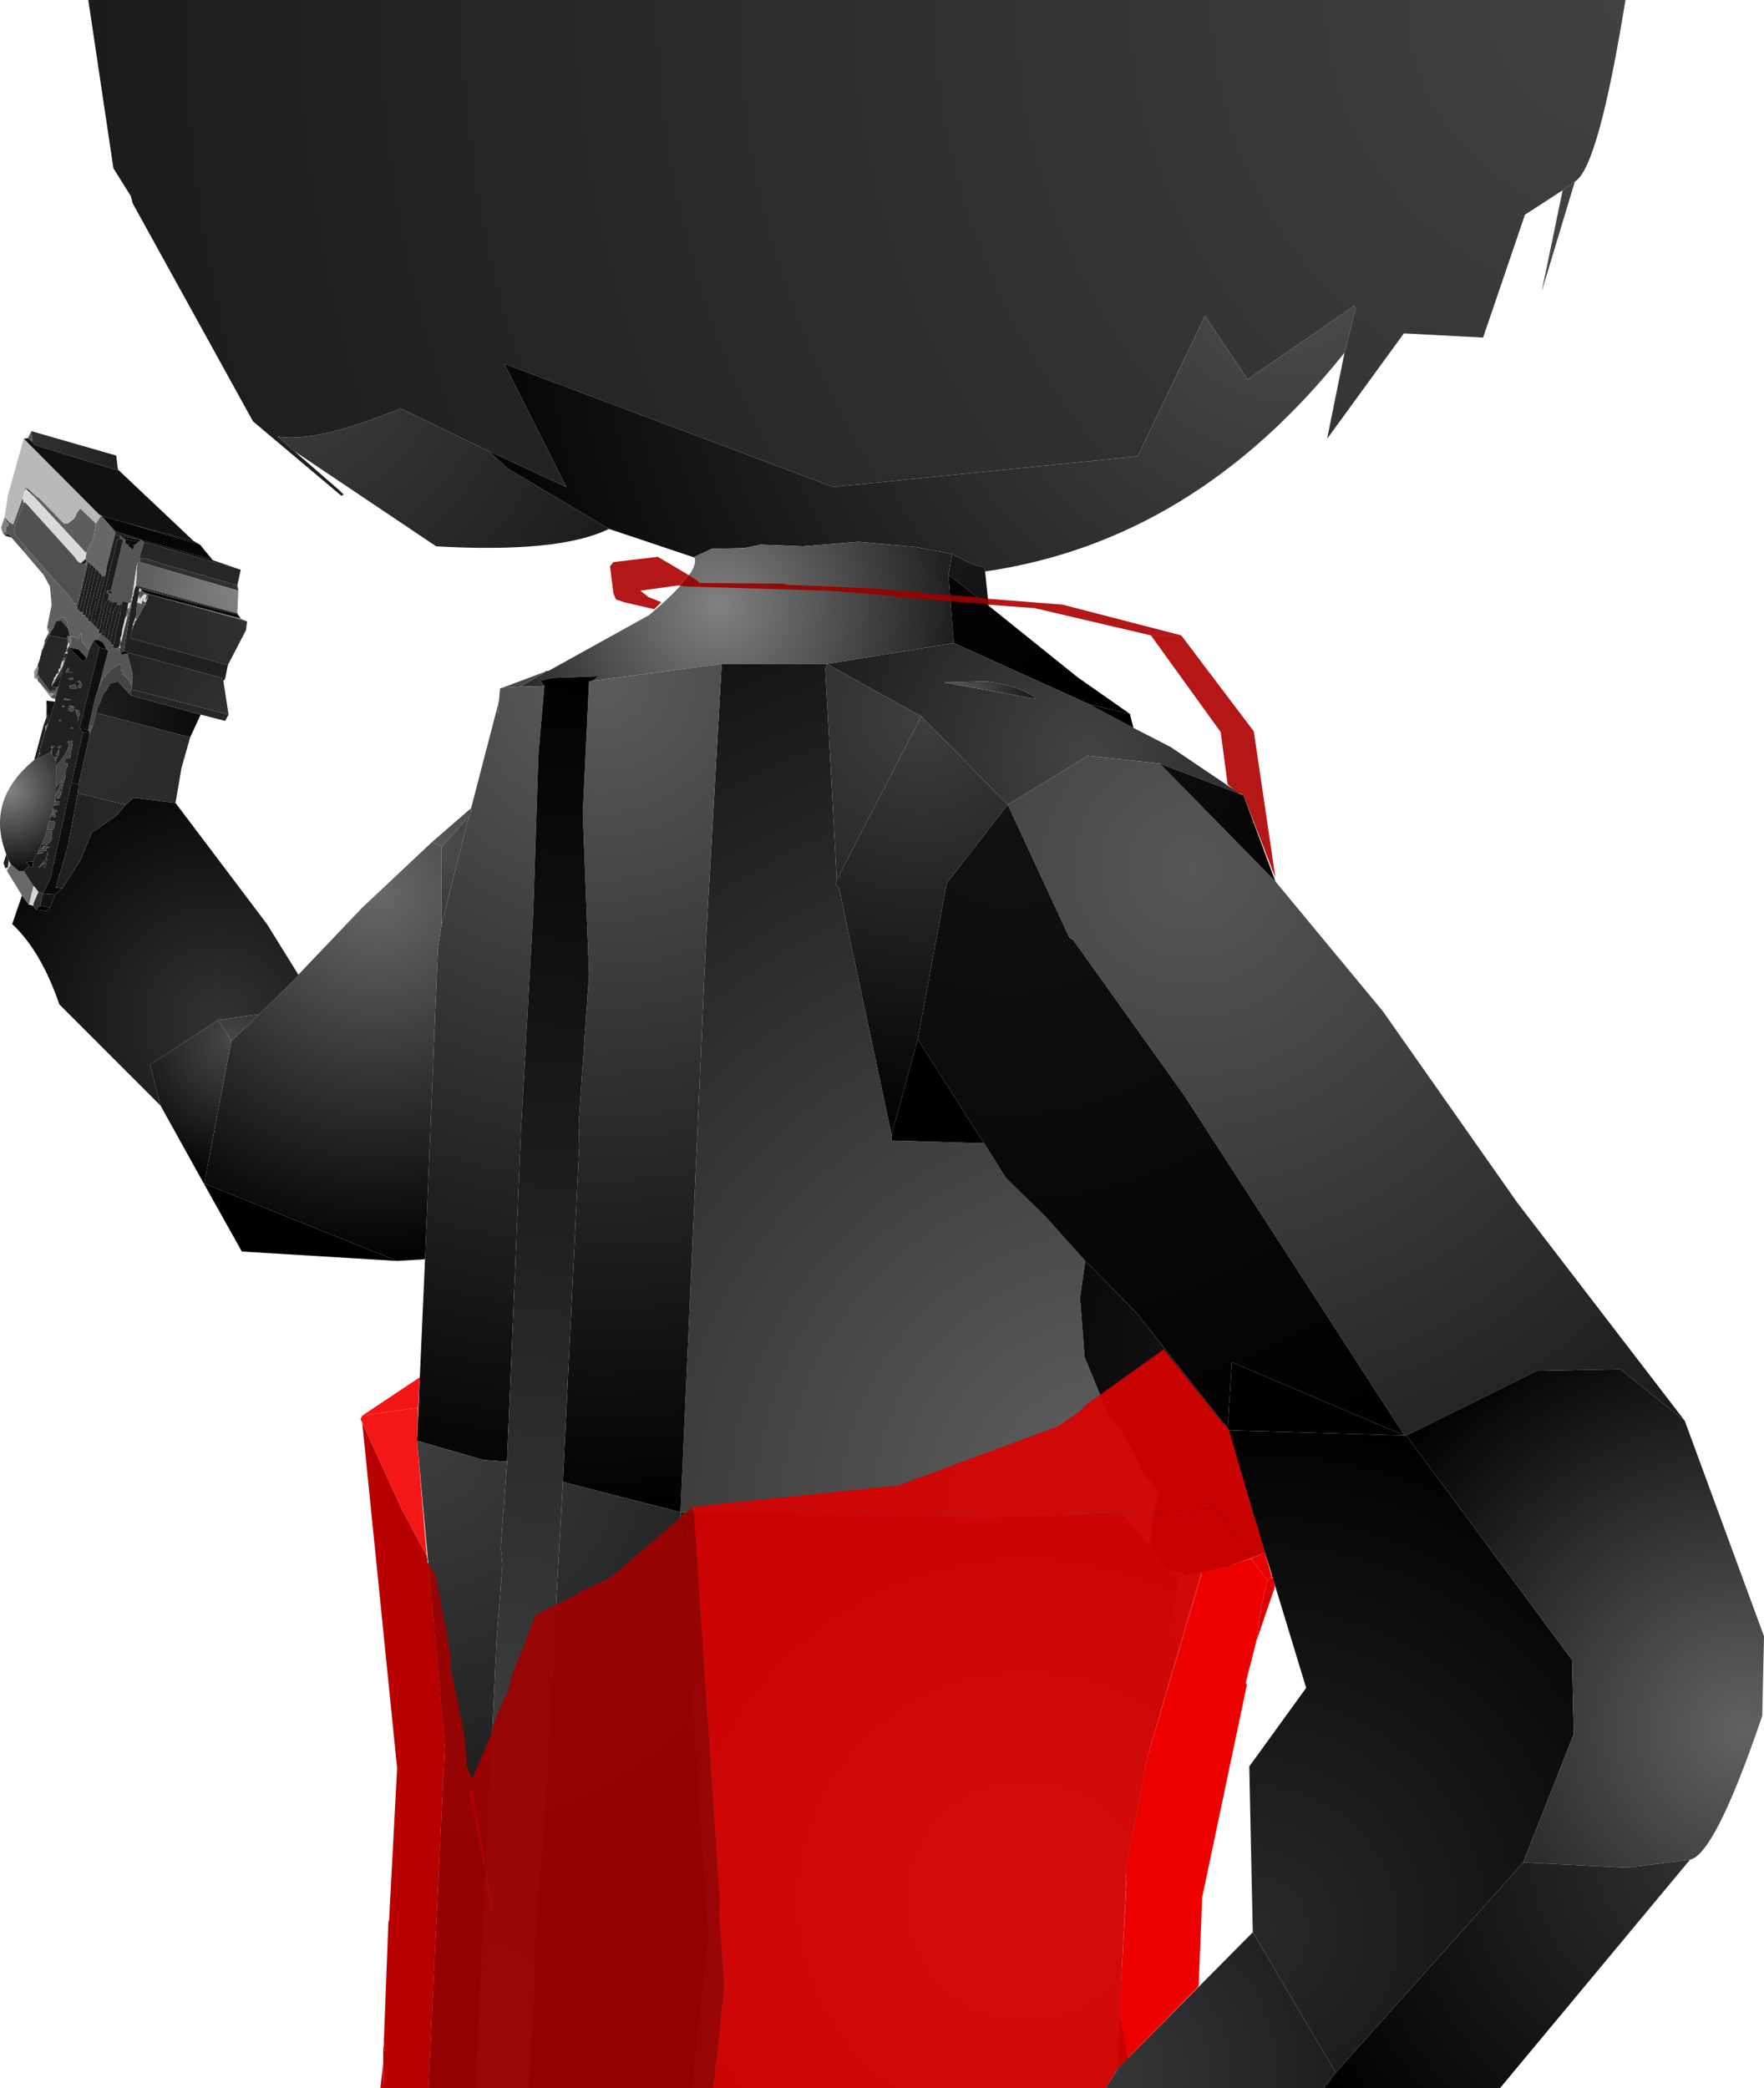 <?xml version="1.0" encoding="UTF-8" standalone="no"?>
<svg xmlns:xlink="http://www.w3.org/1999/xlink" height="299.1px" width="252.75px" xmlns="http://www.w3.org/2000/svg">
  <g transform="matrix(1.0, 0.0, 0.0, 1.0, 380.9, 300.0)">
    <path d="M-338.75 -235.4 L-332.25 -229.75 -331.65 -229.15 -332.0 -229.0 -344.65 -239.65 -361.9 -270.9 -362.15 -271.9 -364.65 -275.9 -368.25 -300.0 -148.0 -300.0 Q-151.9 -275.9 -155.25 -274.0 L-157.0 -272.75 -162.4 -269.25 -168.4 -251.65 -179.75 -252.25 -190.75 -237.15 -188.25 -249.5 -186.65 -255.9 -186.9 -256.25 -187.15 -256.0 -202.15 -245.65 -208.25 -254.75 -217.9 -234.65 -261.5 -230.25 -308.65 -247.9 -299.75 -230.25 -310.9 -235.4 -323.5 -241.5 Q-335.75 -236.5 -341.15 -237.5 L-338.75 -235.4" fill="url(#gradient0)" fill-rule="evenodd" stroke="none"/>
    <path d="M-157.0 -272.75 L-155.25 -274.0 -160.0 -258.25 -157.0 -272.75" fill="url(#gradient1)" fill-rule="evenodd" stroke="none"/>
    <path d="M-338.75 -235.4 L-341.15 -237.5 Q-335.75 -236.5 -323.5 -241.5 L-310.9 -235.4 -308.15 -232.9 -293.65 -224.25 Q-300.75 -220.75 -318.4 -221.75 L-338.75 -235.4" fill="url(#gradient2)" fill-rule="evenodd" stroke="none"/>
    <path d="M-310.9 -235.4 L-299.75 -230.25 -308.65 -247.9 -261.5 -230.25 -217.9 -234.65 -208.25 -254.75 -202.15 -245.65 -187.15 -256.0 -186.9 -256.25 -186.65 -255.9 -188.25 -249.5 Q-209.75 -222.5 -239.75 -218.15 L-240.0 -218.9 Q-240.75 -218.65 -244.5 -220.65 L-249.65 -221.65 -257.9 -222.4 -265.9 -221.75 -271.9 -222.0 -274.25 -221.5 -278.9 -221.4 -281.4 -220.25 -281.4 -220.15 -293.65 -224.25 -308.15 -232.9 -310.9 -235.4" fill="url(#gradient3)" fill-rule="evenodd" stroke="none"/>
    <path d="M-376.4 -238.25 L-376.25 -236.65 -376.9 -237.25 -376.4 -238.25 M-378.75 -224.75 L-378.9 -223.65 -377.15 -221.5 -377.5 -221.0 -379.25 -223.0 -379.65 -223.5 -379.65 -223.65 -380.15 -223.75 -380.0 -224.0 -380.0 -224.65 -379.75 -224.65 -379.65 -225.0 -379.65 -225.25 -379.0 -224.9 -378.75 -224.75 M-380.5 -223.65 L-380.0 -223.5 -380.15 -223.25 -380.5 -223.65 M-366.65 -209.25 L-366.5 -209.25 -366.4 -209.0 -366.0 -208.9 -365.65 -208.5 -365.5 -208.5 -365.25 -208.15 -365.0 -208.0 -365.0 -207.65 -364.65 -207.65 -364.75 -207.25 -364.25 -207.15 -363.75 -206.75 -363.9 -206.5 -363.65 -206.4 -363.4 -206.25 -362.65 -206.4 -361.9 -203.5 -362.0 -201.25 -362.25 -202.4 -363.4 -203.5 -363.5 -204.15 -363.5 -204.4 -363.65 -204.9 Q-366.0 -203.9 -366.9 -201.0 L-365.4 -206.75 -365.65 -207.0 -366.15 -208.0 -367.0 -208.4 -366.65 -209.15 -366.65 -209.25 M-373.4 -210.0 L-373.25 -210.25 -373.15 -210.25 -373.9 -209.0 -373.9 -209.4 -373.65 -209.75 -373.4 -210.0 M-372.9 -211.0 L-372.9 -211.15 -371.9 -211.65 -371.25 -211.0 -371.15 -210.0 -372.15 -211.15 -372.9 -211.0 M-370.75 -208.75 L-370.5 -208.9 -369.65 -208.5 -369.25 -209.4 -369.15 -208.0 -368.15 -206.9 -368.5 -205.75 -369.65 -207.0 -371.0 -207.25 -371.0 -207.5 -370.75 -207.9 -370.75 -208.75 M-375.5 -203.4 L-373.75 -201.0 -372.9 -201.15 -372.9 -201.5 -372.5 -201.75 -373.0 -199.9 -373.4 -200.0 -373.65 -200.15 -373.15 -200.65 -373.9 -200.75 -375.0 -202.0 -375.5 -202.5 -375.5 -202.65 -375.5 -203.0 -375.5 -203.4 M-373.15 -200.65 L-373.0 -200.4 -372.9 -200.9 -373.15 -200.65 M-368.0 -195.0 L-368.25 -195.4 -368.15 -196.0 -367.65 -195.9 -368.0 -195.0" fill="url(#gradient4)" fill-rule="evenodd" stroke="none"/>
    <path d="M-364.0 -232.75 L-364.4 -232.75 -375.9 -236.25 -376.25 -236.65 -376.4 -238.25 -364.25 -234.75 -364.0 -232.75" fill="url(#gradient5)" fill-rule="evenodd" stroke="none"/>
    <path d="M-376.25 -236.65 L-375.9 -236.25 -364.4 -232.75 -364.0 -232.75 -353.15 -222.5 -362.8 -225.1 -366.0 -226.0 -366.25 -226.15 -366.65 -226.25 -377.5 -237.15 -376.9 -237.25 -376.25 -236.65" fill="url(#gradient6)" fill-rule="evenodd" stroke="none"/>
    <path d="M-377.5 -237.15 L-366.65 -226.25 -366.25 -226.15 -366.4 -226.15 -367.15 -225.0 -369.4 -227.15 -369.9 -226.5 -370.0 -226.25 -370.0 -226.15 -370.25 -225.75 -371.15 -225.0 -371.75 -225.0 -375.4 -228.75 -375.5 -228.75 -376.9 -230.0 -377.05 -230.0 -377.25 -230.15 -377.4 -229.65 -377.65 -228.65 -379.0 -224.9 -379.65 -225.25 -380.25 -225.9 -379.75 -229.15 -377.5 -237.15" fill="url(#gradient7)" fill-rule="evenodd" stroke="none"/>
    <path d="M-380.15 -223.75 L-380.5 -223.65 -380.75 -224.4 -380.25 -225.9 -379.65 -225.0 -379.75 -224.65 -380.0 -224.65 -380.0 -224.0 -380.15 -223.75" fill="url(#gradient8)" fill-rule="evenodd" stroke="none"/>
    <path d="M-380.0 -223.5 L-380.5 -223.65 -380.15 -223.75 -379.65 -223.65 -379.65 -223.5 -380.0 -223.5" fill="url(#gradient9)" fill-rule="evenodd" stroke="none"/>
    <path d="M-380.25 -225.9 L-379.65 -225.25 -379.65 -225.0 -380.25 -225.9" fill="url(#gradient10)" fill-rule="evenodd" stroke="none"/>
    <path d="M-239.25 -213.25 L-245.0 -217.65 -244.5 -220.65 Q-240.75 -218.65 -240.0 -218.9 L-239.75 -218.15 -239.25 -213.25" fill="url(#gradient11)" fill-rule="evenodd" stroke="none"/>
    <path d="M-244.25 -207.9 L-262.4 -204.9 -277.5 -204.9 -296.0 -202.5 -295.15 -203.15 -301.9 -202.9 -303.5 -202.5 -302.9 -201.75 -306.4 -201.65 -302.9 -203.65 -302.9 -203.75 -302.65 -203.75 -302.65 -203.9 -302.4 -203.9 -302.15 -204.0 -287.9 -211.9 Q-280.5 -218.15 -281.4 -220.15 L-281.4 -220.25 -278.9 -221.4 -274.25 -221.5 -271.9 -222.0 -265.9 -221.75 -257.9 -222.4 -249.65 -221.65 -244.5 -220.65 -245.0 -217.65 -244.25 -207.9" fill="url(#gradient12)" fill-rule="evenodd" stroke="none"/>
    <path d="M-377.05 -230.0 L-377.15 -230.0 -377.25 -230.15 -377.05 -230.0" fill="url(#gradient13)" fill-rule="evenodd" stroke="none"/>
    <path d="M-377.4 -229.65 L-377.25 -230.15 -377.15 -230.0 -377.4 -229.65 M-377.65 -228.65 L-377.5 -228.0 -378.75 -224.75 -379.0 -224.9 -377.65 -228.65" fill="url(#gradient14)" fill-rule="evenodd" stroke="none"/>
    <path d="M-377.15 -230.0 L-375.9 -228.75 -368.65 -220.9 -368.5 -220.9 -368.65 -219.9 -369.25 -219.4 -369.5 -219.4 -369.9 -219.75 -370.15 -220.15 -377.25 -228.0 -377.5 -228.0 -377.65 -228.65 -377.4 -229.65 -377.15 -230.0" fill="url(#gradient15)" fill-rule="evenodd" stroke="none"/>
    <path d="M-375.9 -228.75 L-376.9 -230.0 -375.5 -228.75 -375.4 -228.75 -371.75 -225.0 -371.15 -225.0 -370.25 -225.75 -370.0 -226.15 -370.0 -226.25 -369.9 -226.5 -369.4 -227.15 -367.15 -225.0 -367.5 -222.9 -368.5 -221.0 -368.65 -220.9 -375.9 -228.75" fill="url(#gradient16)" fill-rule="evenodd" stroke="none"/>
    <path d="M-377.05 -230.0 L-376.9 -230.0 -375.9 -228.75 -377.15 -230.0 -377.05 -230.0 M-368.5 -220.9 L-368.65 -220.9 -368.5 -221.0 -368.5 -220.9" fill="url(#gradient17)" fill-rule="evenodd" stroke="none"/>
    <path d="M-367.15 -225.0 L-366.4 -226.15 -364.4 -223.9 -364.4 -223.5 -365.65 -218.65 -365.65 -218.25 -365.75 -218.0 -365.75 -217.75 -366.25 -217.5 -366.65 -218.0 -367.0 -218.4 -367.15 -218.4 -367.5 -218.9 -367.9 -219.15 -368.25 -219.5 -368.5 -219.65 -368.65 -219.9 -368.5 -220.9 -368.5 -221.0 -367.5 -222.9 -367.15 -225.0" fill="url(#gradient18)" fill-rule="evenodd" stroke="none"/>
    <path d="M-366.25 -226.15 L-366.0 -226.0 -362.8 -225.1 -352.25 -222.0 -350.4 -219.75 -350.75 -219.9 -360.5 -222.65 -364.4 -223.9 -366.4 -226.15 -366.25 -226.15" fill="url(#gradient19)" fill-rule="evenodd" stroke="none"/>
    <path d="M-377.5 -228.0 L-377.25 -228.0 -370.15 -220.15 -369.9 -219.75 -369.5 -219.4 -369.25 -219.4 -369.15 -219.25 -368.65 -219.25 -368.5 -219.0 -368.65 -218.75 -368.65 -218.5 -368.75 -218.25 -368.75 -218.0 -368.9 -217.4 -369.0 -217.15 -369.0 -216.9 -369.15 -216.65 -369.15 -216.4 -369.25 -216.15 -369.25 -215.75 -369.4 -215.65 -369.5 -215.15 -369.5 -214.75 -369.65 -214.5 -369.75 -214.0 -369.9 -213.65 -370.0 -213.5 -370.0 -213.4 -370.4 -213.75 -370.9 -214.5 -377.15 -221.5 -378.9 -223.65 -378.75 -224.75 -377.5 -228.0" fill="url(#gradient20)" fill-rule="evenodd" stroke="none"/>
    <path d="M-369.25 -219.4 L-368.65 -219.9 -368.5 -219.65 -368.65 -219.4 -368.65 -219.25 -369.15 -219.25 -369.25 -219.4" fill="url(#gradient21)" fill-rule="evenodd" stroke="none"/>
    <path d="M-362.8 -225.1 L-353.15 -222.5 -352.25 -222.0 -362.8 -225.1" fill="url(#gradient22)" fill-rule="evenodd" stroke="none"/>
    <path d="M-363.75 -223.25 L-364.4 -223.5 -364.4 -223.9 -360.5 -222.65 -360.75 -222.65 -363.75 -223.25" fill="url(#gradient23)" fill-rule="evenodd" stroke="none"/>
    <path d="M-363.75 -223.25 L-363.65 -222.9 -364.15 -222.65 -364.5 -221.0 -365.15 -218.5 -365.25 -217.9 -365.75 -215.9 -365.75 -215.5 -365.9 -215.25 -366.4 -213.25 -366.4 -212.75 -367.0 -210.4 -367.15 -210.15 -367.65 -210.65 -367.25 -211.4 -367.25 -211.9 -365.9 -217.4 -365.75 -217.75 -365.75 -218.0 -365.65 -218.25 -365.65 -218.65 -364.4 -223.5 -363.75 -223.25" fill="url(#gradient24)" fill-rule="evenodd" stroke="none"/>
    <path d="M-365.75 -217.75 L-365.9 -217.4 -366.25 -217.5 -365.75 -217.75" fill="url(#gradient25)" fill-rule="evenodd" stroke="none"/>
    <path d="M-366.65 -218.0 L-366.25 -217.5 -367.15 -214.25 -367.15 -213.9 -367.4 -212.9 -367.5 -212.65 -367.9 -211.0 -368.25 -211.0 -368.25 -211.4 -368.4 -211.4 -368.0 -212.25 -368.0 -212.75 -366.65 -218.0" fill="url(#gradient26)" fill-rule="evenodd" stroke="none"/>
    <path d="M-366.65 -218.0 L-368.0 -212.75 -368.0 -212.25 -368.4 -211.4 -368.65 -211.65 -368.75 -211.9 -368.5 -212.15 -368.5 -212.65 -368.15 -214.15 -368.0 -214.4 -368.0 -214.75 -367.15 -218.4 -367.0 -218.4 -366.65 -218.0" fill="url(#gradient27)" fill-rule="evenodd" stroke="none"/>
    <path d="M-367.15 -218.4 L-368.0 -214.75 -368.0 -214.4 -368.15 -214.15 -368.5 -212.65 -368.5 -212.15 -368.75 -211.9 -369.15 -211.9 -369.0 -212.25 -369.0 -212.65 -368.65 -214.15 -368.5 -214.4 -368.5 -214.75 -368.0 -216.75 -367.9 -217.4 -367.5 -218.9 -367.15 -218.4" fill="url(#gradient28)" fill-rule="evenodd" stroke="none"/>
    <path d="M-369.65 -212.65 L-369.4 -213.0 -369.0 -214.5 -368.9 -215.15 -367.9 -219.15 -367.5 -218.9 -367.9 -217.4 -368.0 -216.75 -368.5 -214.75 -368.5 -214.4 -368.65 -214.15 -369.0 -212.65 -369.0 -212.25 -369.5 -212.4 -369.65 -212.65" fill="url(#gradient29)" fill-rule="evenodd" stroke="none"/>
    <path d="M-368.25 -219.5 L-367.9 -219.15 -368.9 -215.15 -369.0 -214.5 -369.4 -213.0 -369.65 -212.65 -369.9 -212.75 -368.25 -219.5" fill="url(#gradient30)" fill-rule="evenodd" stroke="none"/>
    <path d="M-369.9 -213.65 L-369.75 -214.0 -369.65 -214.5 -369.5 -214.75 -369.5 -215.15 -369.4 -215.65 -369.25 -215.75 -369.25 -216.15 -369.15 -216.4 -369.15 -216.65 -369.0 -216.9 -369.0 -217.15 -368.9 -217.4 -368.75 -218.0 -368.75 -218.25 -368.65 -218.5 -368.65 -218.75 -368.5 -219.0 -368.5 -219.4 -368.5 -219.65 -368.25 -219.5 -369.9 -212.75 -370.0 -213.4 -369.9 -213.5 -369.9 -213.65" fill="url(#gradient31)" fill-rule="evenodd" stroke="none"/>
    <path d="M-380.15 -223.25 L-380.0 -223.5 -379.65 -223.5 -379.25 -223.0 -380.15 -223.25" fill="url(#gradient32)" fill-rule="evenodd" stroke="none"/>
    <path d="M-377.15 -221.5 L-370.9 -214.5 -370.4 -213.75 -370.0 -213.4 -369.9 -212.75 -369.65 -212.65 -369.5 -212.4 -369.0 -212.25 -369.15 -211.9 -368.75 -211.9 -368.65 -211.65 -368.4 -211.4 -368.25 -211.4 -368.25 -211.0 -367.9 -211.0 -367.65 -210.65 -367.15 -210.15 -366.75 -209.75 -366.65 -209.75 -366.75 -209.5 -366.75 -209.4 -366.65 -209.25 -366.65 -209.15 -367.0 -208.4 -367.5 -208.25 -368.15 -206.9 -369.15 -208.0 -369.25 -209.4 -369.65 -208.5 -370.5 -208.9 -370.75 -208.75 -371.0 -209.4 -371.15 -210.0 -371.25 -211.0 -371.9 -211.65 -372.9 -211.15 -372.9 -211.0 -372.9 -210.9 -373.0 -210.65 -373.25 -210.25 -373.4 -210.0 -373.75 -209.75 -373.9 -209.9 -374.15 -210.15 -373.5 -213.4 -373.75 -216.0 -374.65 -217.65 -377.5 -221.0 -377.15 -221.5 M-373.9 -209.9 L-373.9 -209.65 -373.9 -209.5 -374.15 -209.9 -373.9 -209.9" fill="url(#gradient33)" fill-rule="evenodd" stroke="none"/>
    <path d="M-370.0 -213.4 L-370.0 -213.5 -369.9 -213.65 -369.9 -213.5 -370.0 -213.4 M-368.5 -219.0 L-368.65 -219.25 -368.65 -219.4 -368.5 -219.4 -368.5 -219.0 M-363.75 -223.25 L-362.9 -222.75 -362.9 -222.15 -362.65 -222.0 -361.9 -221.25 -361.65 -221.9 -361.0 -222.4 -360.75 -222.65 -360.25 -222.4 -360.9 -220.25 -360.75 -220.0 -360.9 -219.5 -361.25 -219.4 -361.9 -214.9 -362.0 -214.4 -362.15 -214.0 -362.15 -213.65 -362.5 -213.65 -363.25 -213.9 -363.5 -213.5 -363.75 -213.4 -364.15 -213.4 -364.0 -213.75 -364.75 -213.75 -365.0 -213.9 -365.4 -214.15 -365.25 -214.9 -364.75 -215.0 -365.0 -215.4 -363.25 -222.65 -363.65 -222.9 -363.75 -223.25 M-361.0 -215.25 L-360.65 -215.4 -360.4 -215.25 -359.9 -215.0 -359.75 -214.9 -359.65 -214.9 -359.75 -214.25 -360.15 -214.0 -359.9 -214.75 -360.25 -214.9 -360.9 -214.15 -361.0 -214.75 -361.0 -215.25 M-362.0 -209.65 L-362.0 -210.15 -361.9 -210.25 -361.9 -210.4 -361.65 -210.65 -362.0 -209.65 M-361.45 -211.65 L-361.4 -211.75 -361.4 -211.9 -361.25 -213.65 -361.25 -213.75 -360.65 -213.5 -360.4 -214.5 -360.4 -213.9 -360.0 -213.75 -360.0 -213.5 -360.25 -213.15 -360.4 -213.0 -360.65 -212.4 -360.9 -212.0 -361.0 -212.0 -361.15 -211.65 -361.25 -211.5 -361.25 -211.4 -361.5 -211.25 -361.45 -211.65 M-362.4 -212.9 L-362.5 -212.5 -362.5 -212.25 -362.65 -212.0 -362.65 -211.75 -362.9 -211.65 -362.65 -212.9 -362.4 -212.9 M-364.25 -207.15 L-363.9 -207.25 -363.75 -207.75 -363.65 -208.25 -363.6 -208.2 -363.5 -208.15 -363.75 -207.75 -363.65 -207.5 -363.9 -207.25 -363.65 -207.25 -363.75 -207.0 -363.75 -206.75 -364.25 -207.15" fill="url(#gradient34)" fill-rule="evenodd" stroke="none"/>
    <path d="M-363.65 -222.9 L-363.25 -222.65 -365.0 -215.4 -365.4 -215.5 -365.65 -215.15 -365.25 -214.9 -365.4 -214.15 -365.9 -213.4 -366.25 -211.75 -366.4 -211.25 -366.4 -210.75 -366.5 -210.25 -366.75 -209.75 -367.15 -210.15 -367.0 -210.4 -366.4 -212.75 -366.4 -213.25 -365.9 -215.25 -365.75 -215.5 -365.75 -215.9 -365.25 -217.9 -365.15 -218.5 -364.5 -221.0 -364.15 -222.65 -363.65 -222.9" fill="url(#gradient35)" fill-rule="evenodd" stroke="none"/>
    <path d="M-365.9 -217.4 L-367.25 -211.9 -367.25 -211.4 -367.65 -210.65 -367.9 -211.0 -367.5 -212.65 -367.4 -212.9 -367.15 -213.9 -367.15 -214.25 -366.25 -217.5 -365.9 -217.4" fill="url(#gradient36)" fill-rule="evenodd" stroke="none"/>
    <path d="M-362.9 -222.75 L-363.75 -223.25 -360.75 -222.65 -361.0 -222.4 -362.9 -222.75" fill="url(#gradient37)" fill-rule="evenodd" stroke="none"/>
    <path d="M-361.0 -222.4 L-361.65 -221.9 -362.65 -222.0 -362.9 -222.15 -362.9 -222.75 -361.0 -222.4" fill="url(#gradient38)" fill-rule="evenodd" stroke="none"/>
    <path d="M-361.65 -221.9 L-361.9 -221.25 -362.65 -222.0 -361.65 -221.9" fill="url(#gradient39)" fill-rule="evenodd" stroke="none"/>
    <path d="M-360.25 -222.4 L-360.75 -222.65 -360.5 -222.65 -350.75 -219.9 -350.4 -219.75 -346.4 -218.4 -360.25 -222.4" fill="url(#gradient40)" fill-rule="evenodd" stroke="none"/>
    <path d="M-360.9 -220.25 L-360.25 -222.4 -346.4 -218.4 -346.9 -216.15 -347.65 -216.4 -347.75 -216.4 -350.75 -217.25 -351.75 -217.65 -352.15 -217.65 -354.65 -218.4 -355.15 -218.5 -355.5 -218.65 -356.0 -218.75 -356.4 -218.9 -356.9 -219.0 -359.65 -219.9 -359.75 -219.9 -360.9 -220.25" fill="url(#gradient41)" fill-rule="evenodd" stroke="none"/>
    <path d="M-360.75 -220.0 L-360.9 -220.25 -359.75 -219.9 -360.75 -220.0" fill="url(#gradient42)" fill-rule="evenodd" stroke="none"/>
    <path d="M-360.9 -219.5 L-360.75 -220.0 -359.75 -219.9 -359.65 -219.9 -356.9 -219.0 -356.4 -218.9 -356.0 -218.75 -355.5 -218.65 -355.15 -218.5 -354.65 -218.4 -352.15 -217.65 -351.75 -217.65 -350.75 -217.25 -347.75 -216.4 -347.65 -216.4 -346.9 -216.15 -346.75 -215.4 -360.9 -219.5" fill="url(#gradient43)" fill-rule="evenodd" stroke="none"/>
    <path d="M-361.25 -219.4 L-360.9 -219.5 -346.75 -215.4 -346.9 -212.15 -361.4 -216.15 -361.25 -219.4" fill="url(#gradient44)" fill-rule="evenodd" stroke="none"/>
    <path d="M-362.5 -213.65 L-362.15 -213.65 -362.4 -212.9 -362.65 -212.9 -362.5 -213.65 M-362.15 -214.0 L-362.0 -214.4 -361.9 -214.9 -361.25 -219.4 -361.4 -216.15 -361.65 -215.5 -361.75 -215.0 -361.9 -214.9 -361.75 -214.75 -361.9 -214.5 -362.0 -214.4 -361.95 -214.25 -361.9 -214.15 -362.15 -214.0 M-362.9 -211.65 L-362.65 -211.75 -362.95 -210.45 -363.5 -208.15 -363.6 -208.2 -363.65 -208.25 -363.65 -208.65 -363.5 -209.0 -363.4 -209.75 -363.0 -211.4 -362.9 -211.65 M-363.65 -207.25 L-363.9 -207.25 -363.65 -207.5 -363.65 -207.25" fill="url(#gradient45)" fill-rule="evenodd" stroke="none"/>
    <path d="M-362.15 -213.65 L-362.15 -214.0 -361.9 -214.15 -361.95 -214.25 -362.0 -214.4 -361.9 -214.5 -361.9 -214.15 -362.05 -213.6 -362.95 -210.45 -362.65 -211.75 -362.65 -212.0 -362.5 -212.25 -362.4 -212.5 -362.5 -212.5 -362.4 -212.9 -362.15 -213.65 M-361.75 -215.0 L-361.75 -214.75 -361.9 -214.9 -361.75 -215.0" fill="url(#gradient46)" fill-rule="evenodd" stroke="none"/>
    <path d="M-360.9 -215.75 L-361.0 -215.25 -361.0 -214.75 -361.25 -213.75 -361.25 -213.65 -361.4 -211.9 -361.4 -211.75 -361.45 -211.65 -361.9 -210.4 -361.9 -210.25 -362.0 -210.15 -362.0 -209.65 -362.25 -208.65 -361.9 -208.5 -348.25 -204.75 -348.65 -202.75 -349.15 -202.9 -362.4 -206.5 -363.15 -206.75 -362.05 -213.6 -361.9 -214.15 -361.9 -214.5 -361.75 -214.75 -361.75 -215.0 -361.65 -215.5 -361.4 -216.15 -360.9 -215.75" fill="url(#gradient47)" fill-rule="evenodd" stroke="none"/>
    <path d="M-368.5 -219.4 L-368.65 -219.4 -368.5 -219.65 -368.5 -219.4" fill="url(#gradient48)" fill-rule="evenodd" stroke="none"/>
    <path d="M-346.9 -212.15 L-360.9 -215.75 -361.4 -216.15 -346.9 -212.15" fill="url(#gradient49)" fill-rule="evenodd" stroke="none"/>
    <path d="M-360.9 -215.75 L-360.75 -215.65 -360.65 -215.4 -361.0 -215.25 -360.9 -215.75 M-361.9 -210.4 L-361.45 -211.65 -361.5 -211.25 -361.25 -211.4 -361.65 -210.9 -361.65 -210.65 -361.9 -210.4 M-361.25 -213.75 L-361.0 -214.75 -360.9 -214.15 -360.25 -214.9 -359.9 -214.75 -360.15 -214.0 -359.75 -214.25 -360.0 -213.75 -360.4 -213.9 -360.4 -214.5 -360.65 -213.5 -361.25 -213.75" fill="url(#gradient50)" fill-rule="evenodd" stroke="none"/>
    <path d="M-360.65 -215.4 L-360.75 -215.65 -360.9 -215.75 -346.9 -212.15 -346.75 -211.9 -360.75 -215.65 -360.4 -215.25 -360.65 -215.4" fill="url(#gradient51)" fill-rule="evenodd" stroke="none"/>
    <path d="M-365.0 -215.4 L-364.75 -215.0 -365.25 -214.9 -365.4 -215.5 -365.0 -215.4" fill="url(#gradient52)" fill-rule="evenodd" stroke="none"/>
    <path d="M-365.4 -215.5 L-365.25 -214.9 -365.65 -215.15 -365.4 -215.5" fill="url(#gradient53)" fill-rule="evenodd" stroke="none"/>
    <path d="M-360.4 -215.25 L-360.75 -215.65 -346.75 -211.9 -346.4 -211.4 -359.9 -215.0 -360.4 -215.25" fill="url(#gradient54)" fill-rule="evenodd" stroke="none"/>
    <path d="M-359.9 -215.0 L-346.4 -211.4 -345.5 -211.0 -359.65 -214.9 -359.75 -214.9 -359.9 -215.0 M-361.25 -211.4 L-361.25 -211.5 -361.15 -211.65 -361.0 -212.0 -360.9 -212.0 -361.4 -211.0 -361.5 -210.75 -361.65 -210.65 -361.65 -210.9 -361.25 -211.4" fill="url(#gradient55)" fill-rule="evenodd" stroke="none"/>
    <path d="M-348.25 -204.75 L-361.9 -208.5 -362.25 -208.65 -362.0 -209.65 -361.65 -210.65 -361.5 -210.75 -361.4 -211.0 -360.9 -212.0 -360.65 -212.4 -360.4 -213.0 -360.25 -213.15 -360.0 -213.5 -360.0 -213.75 -359.75 -214.25 -359.65 -214.9 -345.5 -211.0 -345.65 -209.75 -348.25 -204.75" fill="url(#gradient56)" fill-rule="evenodd" stroke="none"/>
    <path d="M-365.4 -214.15 L-365.0 -213.9 -365.4 -213.4 -365.65 -212.4 -365.65 -212.0 -365.75 -211.75 -366.15 -210.25 -366.15 -209.75 -366.25 -209.4 -366.5 -209.25 -366.65 -209.25 -366.75 -209.4 -366.75 -209.5 -366.65 -209.75 -366.75 -209.75 -366.5 -210.25 -366.4 -210.75 -366.4 -211.25 -366.25 -211.75 -365.9 -213.4 -365.4 -214.15" fill="url(#gradient57)" fill-rule="evenodd" stroke="none"/>
    <path d="M-366.5 -209.25 L-366.25 -209.4 -366.4 -209.0 -366.5 -209.25" fill="url(#gradient58)" fill-rule="evenodd" stroke="none"/>
    <path d="M-365.0 -213.9 L-364.75 -213.75 -365.15 -212.5 -365.25 -211.9 -366.0 -208.9 -366.4 -209.0 -366.25 -209.4 -366.15 -209.75 -366.15 -210.25 -365.75 -211.75 -365.65 -212.0 -365.65 -212.4 -365.4 -213.4 -365.0 -213.9" fill="url(#gradient59)" fill-rule="evenodd" stroke="none"/>
    <path d="M-362.05 -213.6 L-363.15 -206.75 -363.65 -206.4 -363.9 -206.5 -363.75 -206.75 -363.75 -207.0 -363.65 -207.25 -363.65 -207.5 -363.75 -207.75 -363.5 -208.15 -362.95 -210.45 -362.05 -213.6 M-362.5 -212.25 L-362.5 -212.5 -362.4 -212.5 -362.5 -212.25" fill="url(#gradient60)" fill-rule="evenodd" stroke="none"/>
    <path d="M-363.15 -206.75 L-362.4 -206.5 -362.65 -206.4 -363.4 -206.25 -363.65 -206.4 -363.15 -206.75 M-349.15 -202.9 L-348.65 -202.75 -348.9 -202.5 -349.15 -202.9" fill="url(#gradient61)" fill-rule="evenodd" stroke="none"/>
    <path d="M-364.75 -213.75 L-364.0 -213.75 -364.15 -213.4 -364.65 -212.4 -364.9 -211.4 -364.9 -211.0 -365.15 -210.25 -365.25 -209.75 -365.25 -209.25 -365.65 -208.5 -366.0 -208.9 -365.25 -211.9 -365.15 -212.5 -364.75 -213.75" fill="url(#gradient62)" fill-rule="evenodd" stroke="none"/>
    <path d="M-364.15 -213.4 L-363.75 -213.4 -364.0 -212.25 -364.15 -212.0 -365.0 -208.5 -365.25 -208.15 -365.5 -208.5 -365.65 -208.5 -365.25 -209.25 -365.25 -209.75 -365.15 -210.25 -364.9 -211.0 -364.9 -211.4 -364.65 -212.4 -364.15 -213.4" fill="url(#gradient63)" fill-rule="evenodd" stroke="none"/>
    <path d="M-363.5 -213.5 L-363.25 -213.9 -362.5 -213.65 -362.65 -212.9 -362.9 -211.65 -363.0 -211.4 -363.4 -209.75 -363.5 -209.0 -363.65 -208.65 -363.65 -208.25 -363.75 -207.75 -363.9 -207.25 -364.25 -207.15 -364.75 -207.25 -364.65 -207.65 -364.4 -208.65 -364.4 -209.15 -364.15 -210.15 -364.0 -210.4 -364.0 -210.75 -363.75 -211.75 -363.65 -212.0 -363.65 -212.4 -363.5 -212.9 -363.4 -213.0 -363.5 -213.5" fill="url(#gradient64)" fill-rule="evenodd" stroke="none"/>
    <path d="M-363.75 -213.4 L-363.5 -213.5 -363.4 -213.0 -363.5 -212.9 -363.65 -212.4 -363.65 -212.0 -363.75 -211.75 -364.0 -210.75 -364.0 -210.4 -364.15 -210.15 -364.4 -209.15 -364.4 -208.65 -364.65 -207.65 -365.0 -207.65 -365.0 -208.0 -365.25 -208.15 -365.0 -208.5 -364.15 -212.0 -364.0 -212.25 -363.75 -213.4" fill="url(#gradient65)" fill-rule="evenodd" stroke="none"/>
    <path d="M-224.9 -199.15 L-244.25 -207.9 -245.0 -217.65 -239.25 -213.25 -226.5 -203.0 -219.0 -197.75 -224.9 -199.15" fill="url(#gradient66)" fill-rule="evenodd" stroke="none"/>
    <path d="M-203.15 -186.25 L-214.75 -190.65 -225.0 -191.75 -236.5 -184.75 -248.9 -197.4 -262.4 -204.9 -244.25 -207.9 -224.9 -199.15 -218.5 -195.75 -213.15 -193.0 -203.15 -186.25 M-239.5 -202.4 L-245.65 -202.25 -232.4 -199.9 Q-234.65 -201.75 -239.5 -202.4" fill="url(#gradient67)" fill-rule="evenodd" stroke="none"/>
    <path d="M-225.4 -119.4 L-226.15 -114.15 -225.5 -105.65 -221.9 -96.9 Q-219.75 -95.15 -217.25 -89.15 L-214.75 -86.25 -215.75 -83.0 -216.15 -78.65 -220.15 -83.4 -239.4 -82.65 -283.4 -83.4 -279.75 -165.15 -277.5 -204.9 -262.4 -204.9 -262.65 -204.15 -261.0 -174.0 -261.15 -173.4 -260.65 -172.65 -253.15 -137.5 -253.15 -136.65 -239.9 -136.25 -236.75 -131.25 -231.25 -125.9 -225.4 -119.4 M-213.15 -75.0 L-211.15 -74.65 -211.4 -74.25 -212.0 -73.65 -213.15 -75.0" fill="url(#gradient68)" fill-rule="evenodd" stroke="none"/>
    <path d="M-277.5 -204.9 L-279.75 -165.15 -283.4 -83.4 -300.25 -87.75 -297.9 -135.9 -298.0 -138.9 -296.5 -160.5 -297.4 -183.4 -296.5 -202.4 -296.0 -202.5 -277.5 -204.9 M-309.5 -199.15 L-309.5 -199.25 -309.4 -199.65 -309.25 -201.4 -309.0 -201.5 -308.9 -201.5 -306.4 -201.65 -302.9 -201.75 -303.75 -192.0 -304.5 -169.4 -306.25 -138.25 -308.25 -90.65 -311.65 -90.9 -321.15 -93.65 -320.0 -119.65 -318.15 -164.15 -317.65 -167.5 -313.75 -183.0 -313.5 -183.25 -313.4 -184.0 -313.4 -184.25 -309.65 -198.65 -309.5 -197.75 -309.5 -199.15" fill="url(#gradient69)" fill-rule="evenodd" stroke="none"/>
    <path d="M-308.25 -90.65 L-306.25 -138.25 -304.5 -169.4 -303.75 -192.0 -302.9 -201.75 -303.5 -202.5 -301.9 -202.9 -295.15 -203.15 -296.0 -202.5 -296.5 -202.4 -297.4 -183.4 -296.5 -160.5 -298.0 -138.9 -297.9 -135.9 -300.25 -87.75 -302.9 -40.25 -304.4 -20.5 -304.25 -16.4 -305.15 -0.9 -312.75 -0.9 -309.75 -65.15 -308.9 -75.9 -309.15 -78.25 -308.25 -90.65" fill="url(#gradient70)" fill-rule="evenodd" stroke="none"/>
    <path d="M-306.4 -201.65 L-308.9 -201.5 -302.9 -203.75 -302.65 -203.9 -302.65 -203.75 -302.9 -203.75 -302.9 -203.65 -306.4 -201.65" fill="url(#gradient71)" fill-rule="evenodd" stroke="none"/>
    <path d="M-373.25 -210.25 L-373.0 -210.65 -372.9 -210.9 -372.9 -211.0 -372.15 -211.15 -371.15 -210.0 -371.0 -209.4 -371.0 -209.25 -370.9 -209.0 -370.9 -208.9 -371.25 -208.9 -371.15 -208.5 -373.9 -209.0 -373.15 -210.25 -373.25 -210.25" fill="url(#gradient72)" fill-rule="evenodd" stroke="none"/>
    <path d="M-373.75 -209.75 L-373.4 -210.0 -373.65 -209.75 -373.75 -209.75" fill="url(#gradient73)" fill-rule="evenodd" stroke="none"/>
    <path d="M-373.9 -209.65 L-373.75 -209.75 -373.65 -209.75 -373.9 -209.4 -373.9 -209.5 -373.9 -209.65" fill="url(#gradient74)" fill-rule="evenodd" stroke="none"/>
    <path d="M-373.9 -209.4 L-373.9 -209.0 -375.0 -206.4 -374.9 -206.9 -374.75 -207.15 -374.5 -207.9 -374.5 -208.25 -373.9 -209.4" fill="url(#gradient75)" fill-rule="evenodd" stroke="none"/>
    <path d="M-374.15 -210.15 L-373.9 -209.9 -373.75 -209.75 -373.9 -209.65 -373.9 -209.9 -374.15 -209.9 -374.15 -210.15 M-375.5 -204.65 L-375.4 -204.4 -375.75 -203.15 -375.5 -203.0 -375.5 -202.65 -376.0 -202.9 -376.0 -203.9 -375.5 -204.65 M-373.9 -209.5 L-373.9 -209.4 -374.5 -208.25 -373.9 -209.5 M-373.9 -200.75 L-373.15 -200.65 -373.65 -200.15 -375.0 -201.9 -373.9 -200.75" fill="url(#gradient76)" fill-rule="evenodd" stroke="none"/>
    <path d="M-371.0 -209.4 L-370.75 -208.75 -370.9 -208.9 -370.9 -209.0 -371.0 -209.25 -371.0 -209.4" fill="url(#gradient77)" fill-rule="evenodd" stroke="none"/>
    <path d="M-371.15 -208.5 L-371.25 -208.9 -370.9 -208.9 -370.75 -208.75 -370.75 -207.9 -371.0 -207.9 -371.15 -207.9 -371.15 -208.5 M-372.75 -203.5 L-372.5 -203.65 -372.65 -203.5 -372.75 -203.5 M-372.0 -205.25 L-371.75 -205.65 -371.65 -205.4 Q-371.8 -205.3 -372.0 -205.25" fill="url(#gradient78)" fill-rule="evenodd" stroke="none"/>
    <path d="M-373.9 -209.0 L-371.15 -208.5 -371.15 -207.9 -371.15 -207.75 -371.25 -207.5 -371.25 -207.0 -371.4 -206.9 -371.4 -206.65 -371.65 -206.4 -371.65 -206.15 -371.75 -205.75 -371.75 -205.65 -372.0 -205.25 -372.25 -204.4 -372.25 -204.25 -372.4 -204.25 -372.5 -204.0 -372.5 -203.65 -372.75 -203.5 -372.9 -203.25 -372.9 -203.15 -373.15 -202.9 -373.15 -202.65 -373.4 -202.25 -373.4 -202.15 -373.5 -201.75 -372.9 -201.5 -372.9 -201.15 -373.75 -201.0 -375.5 -203.4 -375.5 -203.65 -375.4 -204.15 -375.4 -204.4 -375.5 -204.65 -375.3 -205.25 -375.25 -205.4 -375.15 -205.75 -375.15 -205.85 -375.05 -206.1 -375.0 -206.25 -375.0 -206.4 -373.9 -209.0" fill="url(#gradient79)" fill-rule="evenodd" stroke="none"/>
    <path d="M-368.15 -206.9 L-367.5 -208.25 -366.65 -207.25 -369.5 -195.65 -369.0 -195.15 -370.65 -187.9 -373.65 -174.25 -374.75 -172.0 -375.4 -172.25 -375.9 -172.9 -376.15 -173.15 -377.5 -175.25 -376.75 -176.0 -376.25 -175.75 -376.15 -176.65 -375.9 -177.25 -375.65 -177.65 -374.65 -177.9 -375.4 -178.0 -375.4 -178.15 -374.25 -178.15 -374.25 -178.5 -373.75 -178.65 -374.75 -178.9 -374.65 -178.65 -375.25 -178.5 -374.9 -179.15 -374.15 -179.0 -373.75 -179.4 -373.5 -179.75 -373.5 -180.25 -373.4 -181.0 -374.25 -180.9 -374.15 -181.15 -373.25 -181.15 -373.0 -182.0 -373.15 -182.4 -373.9 -182.4 -373.75 -182.5 -373.65 -183.15 -372.9 -182.9 -372.9 -183.25 -373.65 -183.25 -372.9 -183.4 -373.4 -183.5 -372.65 -183.75 -373.4 -183.75 -372.65 -183.9 -373.4 -184.15 -373.15 -184.65 -372.4 -184.75 -372.4 -185.25 -373.0 -185.15 -372.9 -185.65 -372.25 -185.65 -372.75 -185.75 -372.15 -185.9 -372.5 -186.0 Q-372.2 -185.95 -372.15 -186.25 L-371.5 -189.0 -371.5 -189.4 -371.25 -190.25 -371.15 -190.65 -371.5 -190.65 -371.5 -191.4 -370.9 -191.4 -370.5 -193.4 -370.5 -193.9 -371.25 -193.75 Q-370.5 -193.0 -372.9 -190.25 L-372.9 -191.0 -372.65 -191.65 -373.15 -191.5 -373.5 -192.0 -373.4 -192.75 -373.75 -192.15 -375.5 -191.4 -375.4 -191.65 -375.4 -191.75 -375.25 -191.9 -375.15 -192.15 -375.25 -192.15 -375.15 -192.5 -375.15 -192.65 -375.15 -192.75 -375.0 -193.0 -375.0 -193.15 -375.0 -193.25 -374.9 -193.4 -374.9 -193.5 -374.9 -193.75 -374.75 -193.9 -374.75 -194.0 -374.75 -194.15 -374.65 -194.4 -374.65 -194.65 -374.5 -194.75 -374.5 -195.15 -374.4 -195.25 -374.0 -196.4 -373.0 -199.5 -373.0 -199.9 -372.5 -201.75 -372.0 -203.75 -372.0 -204.0 -371.4 -206.0 -371.4 -206.15 -371.25 -206.4 -371.25 -206.65 -371.15 -206.9 -371.0 -207.15 -371.0 -207.25 -369.0 -205.25 -368.5 -205.75 -368.15 -206.9 M-371.0 -204.15 L-371.0 -204.25 -371.15 -204.4 -371.5 -203.65 -370.4 -203.65 -371.15 -203.75 -371.0 -204.15 M-369.9 -201.4 L-370.15 -202.0 -371.0 -201.75 -370.75 -201.4 -369.9 -201.4 M-370.4 -202.65 L-370.5 -203.0 -371.15 -202.75 -370.4 -202.65 M-369.15 -201.75 L-369.4 -202.5 -369.9 -202.4 -369.4 -202.15 -369.75 -201.65 -369.5 -201.4 -369.15 -201.75 M-369.5 -197.65 L-369.5 -198.0 -369.9 -198.0 -369.5 -198.15 -370.15 -198.4 -369.75 -197.25 -369.75 -196.65 -369.5 -197.65 M-371.9 -199.0 L-372.0 -198.75 -371.65 -198.75 -371.9 -199.0 M-370.9 -199.0 L-371.0 -198.75 -370.25 -198.75 -371.15 -198.5 -371.0 -198.15 -370.4 -198.15 -370.25 -198.75 -370.9 -199.0 M-371.65 -200.0 L-371.75 -199.75 -370.65 -199.75 -371.65 -200.0 M-372.5 -196.9 L-372.25 -196.65 -372.15 -196.9 -372.5 -196.9 M-370.4 -195.65 L-370.65 -195.9 -370.75 -195.65 -370.4 -195.65 M-372.5 -193.15 L-372.65 -192.9 -372.25 -192.9 -372.15 -193.15 -372.5 -193.15 M-372.5 -191.75 L-372.4 -192.75 -372.9 -191.9 -372.5 -191.75 M-373.5 -193.15 L-373.65 -192.9 -373.25 -192.9 -373.15 -193.15 -373.5 -193.15 M-372.15 -186.65 L-372.5 -186.4 -371.9 -187.75 -372.15 -186.65 M-373.0 -186.0 L-372.9 -186.4 -372.9 -187.25 -372.0 -188.25 -373.0 -186.0 M-375.4 -178.15 L-375.25 -178.5 -374.65 -178.5 -375.4 -178.15 M-374.25 -177.15 L-374.4 -176.5 -374.65 -176.0 -374.5 -175.65 -374.25 -176.4 -374.0 -178.15 -374.25 -177.4 -374.25 -177.15 -375.4 -175.65 -374.4 -176.5 -374.9 -176.25 -374.25 -177.15" fill="url(#gradient80)" fill-rule="evenodd" stroke="none"/>
    <path d="M-367.5 -208.25 L-367.0 -208.4 -366.15 -208.0 -365.65 -207.0 -366.65 -207.25 -367.5 -208.25" fill="url(#gradient81)" fill-rule="evenodd" stroke="none"/>
    <path d="M-373.5 -201.75 L-373.4 -202.15 -373.25 -202.25 -373.4 -202.25 -373.15 -202.65 -373.15 -202.9 -372.9 -203.15 -372.9 -203.25 -372.75 -203.5 -372.65 -203.5 -372.5 -203.65 -372.5 -204.0 -372.4 -204.25 -372.25 -204.25 -372.15 -204.15 -372.25 -204.4 -372.0 -205.25 Q-371.8 -205.3 -371.65 -205.4 L-371.75 -205.25 -371.9 -204.65 -372.15 -204.15 -373.5 -201.75 M-371.75 -205.65 L-371.75 -205.75 -371.5 -205.75 -371.75 -205.65 M-371.65 -206.4 L-371.4 -206.65 -371.4 -206.9 -371.25 -207.0 -371.25 -207.5 -371.15 -207.75 -371.15 -207.9 -371.0 -207.9 -371.0 -207.5 -371.25 -207.0 -371.4 -206.65 -371.25 -206.65 -371.25 -206.4 -371.65 -206.4" fill="url(#gradient82)" fill-rule="evenodd" stroke="none"/>
    <path d="M-371.0 -207.9 L-370.75 -207.9 -371.0 -207.5 -371.0 -207.9" fill="url(#gradient83)" fill-rule="evenodd" stroke="none"/>
    <path d="M-373.4 -202.15 L-373.4 -202.25 -373.25 -202.25 -373.4 -202.15 M-372.25 -204.25 L-372.25 -204.4 -372.15 -204.15 -372.25 -204.25 M-371.75 -205.75 L-371.65 -206.15 -371.65 -206.4 -371.25 -206.4 -371.4 -206.15 -371.4 -206.0 -371.5 -205.75 -371.75 -205.75 M-371.0 -207.5 L-371.0 -207.25 -371.0 -207.15 -371.15 -206.9 -371.25 -206.65 -371.4 -206.65 -371.25 -207.0 -371.0 -207.5" fill="url(#gradient84)" fill-rule="evenodd" stroke="none"/>
    <path d="M-365.65 -207.0 L-365.4 -206.75 -366.9 -201.0 -367.15 -200.4 -368.15 -196.0 -368.25 -195.4 -369.5 -195.65 -366.65 -207.25 -365.65 -207.0" fill="url(#gradient85)" fill-rule="evenodd" stroke="none"/>
    <path d="M-366.9 -201.0 Q-366.0 -203.9 -363.65 -204.9 L-363.5 -204.4 -363.5 -204.15 -363.65 -203.65 -363.4 -203.5 -362.25 -202.4 -362.15 -201.15 -362.4 -200.65 -364.0 -202.4 -364.9 -202.15 -365.15 -202.15 -365.9 -200.9 -366.15 -200.5 -366.5 -199.5 -366.9 -198.75 -367.0 -198.25 -367.15 -197.9 -367.65 -195.9 -368.15 -196.0 -367.15 -200.4 -366.9 -201.0" fill="url(#gradient86)" fill-rule="evenodd" stroke="none"/>
    <path d="M-363.5 -204.15 L-363.4 -203.5 -363.65 -203.65 -363.5 -204.15" fill="url(#gradient87)" fill-rule="evenodd" stroke="none"/>
    <path d="M-362.4 -206.5 L-349.15 -202.9 -348.9 -202.5 -348.15 -197.65 -362.0 -201.25 -361.9 -203.5 -362.65 -206.4 -362.4 -206.5" fill="url(#gradient88)" fill-rule="evenodd" stroke="none"/>
    <path d="M-375.05 -206.1 L-375.15 -205.85 -375.15 -206.0 -375.05 -206.1 M-375.3 -205.25 L-375.5 -204.65 -375.5 -204.75 -375.4 -205.15 -375.3 -205.25 M-375.4 -204.4 L-375.4 -204.15 -375.5 -203.65 -375.5 -203.4 -375.5 -203.0 -375.75 -203.15 -375.4 -204.4 M-375.0 -202.0 L-373.9 -200.75 -375.0 -201.9 -375.0 -202.0" fill="url(#gradient89)" fill-rule="evenodd" stroke="none"/>
    <path d="M-371.5 -205.75 L-371.4 -206.0 -372.0 -204.0 -372.0 -203.75 -372.5 -202.9 -373.5 -201.75 -372.15 -204.15 -371.9 -204.65 -371.75 -205.25 -371.65 -205.4 -371.75 -205.65 -371.5 -205.75" fill="url(#gradient90)" fill-rule="evenodd" stroke="none"/>
    <path d="M-371.0 -207.25 L-369.65 -207.0 -368.5 -205.75 -369.0 -205.25 -371.0 -207.25" fill="url(#gradient91)" fill-rule="evenodd" stroke="none"/>
    <path d="M-372.9 -201.5 L-373.5 -201.75 -372.5 -202.9 -372.0 -203.75 -372.5 -201.75 -372.9 -201.5" fill="url(#gradient92)" fill-rule="evenodd" stroke="none"/>
    <path d="M-371.0 -204.15 L-371.15 -203.75 -370.4 -203.65 -371.5 -203.65 -371.15 -204.4 -371.0 -204.25 -371.0 -204.15 M-370.4 -202.65 L-371.15 -202.75 -370.5 -203.0 -370.4 -202.65 M-369.9 -201.4 L-370.75 -201.4 -371.0 -201.75 -370.15 -202.0 -369.9 -201.4 M-369.15 -201.75 L-369.5 -201.4 -369.75 -201.65 -369.4 -202.15 -369.9 -202.4 -369.4 -202.5 -369.15 -201.75 M-369.75 -197.25 L-370.15 -198.4 -369.5 -198.15 -369.9 -198.0 -369.5 -198.0 -369.5 -197.65 -369.75 -197.25 M-371.65 -200.0 L-370.65 -199.75 -371.75 -199.75 -371.65 -200.0 M-370.9 -199.0 L-370.25 -198.75 -370.4 -198.15 -371.0 -198.15 -371.15 -198.5 -370.25 -198.75 -371.0 -198.75 -370.9 -199.0 M-371.9 -199.0 L-371.65 -198.75 -372.0 -198.75 -371.9 -199.0 M-373.75 -192.15 L-373.4 -192.75 -373.5 -192.0 -373.75 -192.15 M-373.15 -191.5 L-372.65 -191.65 -372.9 -191.0 -373.15 -191.5 M-372.9 -190.25 Q-370.5 -193.0 -371.25 -193.75 L-370.5 -193.9 -370.5 -193.4 -370.9 -191.4 -371.5 -191.4 -371.5 -190.65 -371.15 -190.65 -371.25 -190.25 -371.5 -189.9 -371.5 -189.4 -371.5 -189.0 -371.9 -187.75 -372.5 -186.4 -372.15 -186.65 -372.15 -186.25 Q-372.2 -185.95 -372.5 -186.0 L-372.15 -185.9 -372.75 -185.75 -372.25 -185.65 -372.9 -185.65 -373.0 -185.15 -372.4 -185.25 -372.4 -184.75 -373.15 -184.65 -373.0 -185.9 -373.0 -186.0 -372.0 -188.25 -372.9 -187.25 -372.9 -190.25 M-373.4 -184.15 L-372.65 -183.9 -373.4 -183.75 -372.65 -183.75 -373.4 -183.5 -372.9 -183.4 -373.65 -183.25 -372.9 -183.25 -372.9 -182.9 -373.65 -183.15 -373.65 -183.25 -373.4 -183.5 -373.4 -183.75 -373.4 -184.15 M-373.9 -182.4 L-373.15 -182.4 -373.0 -182.0 -373.25 -181.15 -374.15 -181.15 -373.9 -182.4 M-374.25 -180.9 L-373.4 -181.0 -373.5 -180.25 -373.5 -179.75 -373.75 -179.4 -374.15 -179.0 -374.9 -179.15 -374.4 -180.25 -374.25 -180.9 M-375.25 -178.5 L-374.65 -178.65 -374.75 -178.9 -373.75 -178.65 -374.25 -178.5 -374.25 -178.15 -375.4 -178.15 -374.65 -178.5 -375.25 -178.5 M-375.4 -178.0 L-374.65 -177.9 -375.65 -177.65 -375.4 -178.0 M-372.5 -196.9 L-372.15 -196.9 -372.25 -196.65 -372.5 -196.9 M-370.4 -195.65 L-370.75 -195.65 -370.65 -195.9 -370.4 -195.65 M-373.5 -193.15 L-373.15 -193.15 -373.25 -192.9 -373.65 -192.9 -373.5 -193.15 M-372.5 -191.75 L-372.9 -191.9 -372.4 -192.75 -372.5 -191.75 M-372.5 -193.15 L-372.15 -193.15 -372.25 -192.9 -372.65 -192.9 -372.5 -193.15 M-374.25 -177.15 L-374.9 -176.25 -374.4 -176.5 -375.4 -175.65 -374.25 -177.15" fill="url(#gradient93)" fill-rule="evenodd" stroke="none"/>
    <path d="M-365.9 -200.9 L-365.15 -202.15 -364.9 -202.15 -365.0 -202.0 -365.4 -201.65 -365.5 -201.4 -365.75 -201.0 -365.9 -200.9" fill="url(#gradient94)" fill-rule="evenodd" stroke="none"/>
    <path d="M-364.9 -202.15 L-364.0 -202.4 -362.4 -200.65 -362.15 -200.4 -352.15 -197.65 -353.65 -194.4 -367.15 -197.9 -367.0 -198.25 -366.9 -198.75 -366.5 -199.5 -366.15 -200.5 -365.9 -200.9 -365.75 -201.0 -365.5 -201.4 -365.4 -201.65 -365.0 -202.0 -364.9 -202.15" fill="url(#gradient95)" fill-rule="evenodd" stroke="none"/>
    <path d="M-362.4 -200.65 L-362.15 -201.15 -362.0 -201.0 -362.15 -200.75 -362.15 -200.4 -362.4 -200.65" fill="url(#gradient96)" fill-rule="evenodd" stroke="none"/>
    <path d="M-362.25 -202.4 L-362.0 -201.25 -362.15 -201.15 -362.25 -202.4" fill="url(#gradient97)" fill-rule="evenodd" stroke="none"/>
    <path d="M-309.5 -199.15 L-309.5 -197.75 -309.65 -198.65 -309.5 -199.15" fill="url(#gradient98)" fill-rule="evenodd" stroke="none"/>
    <path d="M-313.4 -184.25 L-313.4 -184.0 -313.5 -183.25 -313.75 -183.0 -317.65 -178.75 -319.0 -179.4 -313.4 -184.25" fill="url(#gradient99)" fill-rule="evenodd" stroke="none"/>
    <path d="M-317.65 -167.5 L-318.15 -164.15 -320.0 -119.65 -324.0 -119.4 -351.4 -130.4 -351.65 -130.4 -347.75 -150.9 -343.75 -154.75 -338.25 -160.15 -338.15 -160.4 -329.0 -170.0 -319.0 -179.4 -317.65 -178.75 -317.65 -167.5" fill="url(#gradient100)" fill-rule="evenodd" stroke="none"/>
    <path d="M-343.75 -154.75 L-349.65 -153.9 -359.4 -147.5 -357.9 -141.65 -372.4 -156.15 Q-375.0 -163.75 -379.15 -167.65 L-377.75 -171.75 -376.75 -170.4 -376.5 -170.4 -376.15 -170.25 -375.75 -169.75 -374.25 -169.5 -373.75 -170.0 -373.0 -171.9 -372.0 -172.75 -369.4 -176.75 -367.75 -180.75 -364.25 -183.15 -362.9 -184.75 -361.75 -185.75 -355.75 -185.0 -342.65 -167.65 -338.15 -160.4 -338.25 -160.15 -343.75 -154.75 M-376.15 -176.65 L-376.25 -175.75 -376.75 -176.0 -377.15 -176.5 -376.15 -176.65" fill="url(#gradient101)" fill-rule="evenodd" stroke="none"/>
    <path d="M-367.15 -197.9 L-353.65 -194.4 -354.9 -190.0 -355.75 -185.0 -361.75 -185.75 -362.9 -184.75 -369.75 -186.4 -369.65 -187.65 -368.0 -195.0 -367.65 -195.9 -367.15 -197.9" fill="url(#gradient102)" fill-rule="evenodd" stroke="none"/>
    <path d="M-352.15 -197.65 L-362.15 -200.4 -362.15 -200.75 -362.0 -201.0 -362.15 -201.15 -362.0 -201.25 -348.15 -197.65 -348.65 -196.75 -352.15 -197.65" fill="url(#gradient103)" fill-rule="evenodd" stroke="none"/>
    <path d="M-373.15 -200.65 L-372.9 -200.9 -373.0 -200.4 -373.15 -200.65" fill="url(#gradient104)" fill-rule="evenodd" stroke="none"/>
    <path d="M-239.5 -202.4 Q-234.65 -201.75 -232.4 -199.9 L-245.65 -202.25 -239.5 -202.4" fill="url(#gradient105)" fill-rule="evenodd" stroke="none"/>
    <path d="M-373.0 -199.5 L-374.0 -196.4 -374.25 -199.65 -373.0 -199.5 M-374.75 -194.0 L-374.75 -193.9 -374.9 -193.75 -374.75 -194.0 M-374.9 -193.5 L-374.9 -193.4 -375.0 -193.25 -374.9 -193.5 M-375.0 -193.15 L-375.0 -193.0 -375.15 -192.75 -375.0 -193.15 M-375.15 -192.65 L-375.15 -192.5 -375.25 -192.15 -375.25 -191.9 -375.4 -191.75 -375.4 -191.65 -375.5 -191.4 -375.4 -191.75 -375.15 -192.65" fill="url(#gradient106)" fill-rule="evenodd" stroke="none"/>
    <path d="M-374.4 -195.25 L-374.5 -195.15 -374.5 -194.75 -374.65 -194.65 -374.65 -194.4 -374.75 -194.15 -374.75 -194.0 -374.9 -193.75 -374.9 -193.5 -375.0 -193.25 -375.0 -193.15 -375.15 -192.75 -375.15 -192.65 -375.4 -191.75 -375.5 -191.4 -376.0 -191.15 -374.65 -196.15 -374.25 -197.25 -374.25 -199.65 -374.0 -196.4 -374.25 -196.0 -374.4 -196.0 -374.4 -195.9 -374.4 -195.25 M-380.15 -175.65 L-380.4 -176.4 -380.0 -177.65 -379.65 -176.75 -379.75 -175.75 -380.15 -175.65" fill="url(#gradient107)" fill-rule="evenodd" stroke="none"/>
    <path d="M-375.5 -191.4 L-373.75 -192.15 -373.5 -192.0 -373.15 -191.5 -372.9 -191.0 -372.9 -190.25 -372.9 -187.25 -372.9 -186.4 -373.0 -186.0 -373.0 -185.9 -373.15 -184.65 -373.4 -184.15 -373.4 -183.75 -373.4 -183.5 -373.65 -183.25 -373.65 -183.15 -373.75 -182.5 -373.9 -182.4 -374.15 -181.15 -374.25 -180.9 -374.4 -180.25 -374.9 -179.15 -375.25 -178.5 -375.4 -178.15 -375.4 -178.0 -375.65 -177.65 -375.9 -177.25 -376.15 -176.65 -377.15 -176.5 -376.75 -176.0 -377.5 -175.25 -378.25 -175.25 -379.4 -176.25 -379.65 -176.75 -380.0 -177.65 Q-383.0 -185.4 -376.0 -191.15 L-375.5 -191.4" fill="url(#gradient108)" fill-rule="evenodd" stroke="none"/>
    <path d="M-218.5 -195.75 L-224.9 -199.15 -219.0 -197.75 -218.5 -195.75" fill="url(#gradient109)" fill-rule="evenodd" stroke="none"/>
    <path d="M-369.75 -197.25 L-369.5 -197.65 -369.75 -196.65 -369.75 -197.25 M-371.25 -190.25 L-371.5 -189.4 -371.5 -189.9 -371.25 -190.25 M-371.5 -189.0 L-372.15 -186.25 -372.15 -186.65 -371.9 -187.75 -371.5 -189.0 M-374.25 -177.15 L-374.25 -177.4 -374.0 -178.15 -374.25 -176.4 -374.5 -175.65 -374.65 -176.0 -374.4 -176.5 -374.25 -177.15" fill="url(#gradient110)" fill-rule="evenodd" stroke="none"/>
    <path d="M-262.4 -204.9 L-248.9 -197.4 -261.0 -174.0 -262.65 -204.15 -262.4 -204.9" fill="url(#gradient111)" fill-rule="evenodd" stroke="none"/>
    <path d="M-248.9 -197.4 L-236.5 -184.75 -245.25 -173.5 -249.4 -151.15 -253.15 -137.5 -260.65 -172.65 -261.15 -173.4 -261.0 -174.0 -248.9 -197.4" fill="url(#gradient112)" fill-rule="evenodd" stroke="none"/>
    <path d="M-214.75 -190.65 L-198.15 -173.75 -182.75 -155.15 -163.5 -127.75 -139.5 -96.5 -148.75 -103.9 -160.75 -103.65 -179.4 -94.4 -179.65 -94.4 -211.25 -143.15 -227.15 -165.4 -227.65 -165.65 -236.5 -184.75 -225.0 -191.75 -214.75 -190.65" fill="url(#gradient113)" fill-rule="evenodd" stroke="none"/>
    <path d="M-214.75 -190.65 L-203.15 -186.25 -202.75 -186.15 -198.15 -173.75 -214.75 -190.65" fill="url(#gradient114)" fill-rule="evenodd" stroke="none"/>
    <path d="M-374.0 -196.4 L-374.4 -195.25 -374.4 -195.9 -374.25 -196.0 -374.0 -196.4 M-375.25 -192.15 L-375.15 -192.15 -375.25 -191.9 -375.25 -192.15" fill="url(#gradient115)" fill-rule="evenodd" stroke="none"/>
    <path d="M-374.25 -196.0 L-374.4 -195.9 -374.4 -196.0 -374.25 -196.0 M-380.15 -175.65 L-379.75 -175.75 -379.65 -176.75 -379.4 -176.25 -379.5 -175.9 -379.65 -175.75 -379.9 -175.25 -380.15 -175.65" fill="url(#gradient116)" fill-rule="evenodd" stroke="none"/>
    <path d="M-368.0 -195.0 L-369.0 -195.15 -369.5 -195.65 -368.25 -195.4 -368.0 -195.0" fill="url(#gradient117)" fill-rule="evenodd" stroke="none"/>
    <path d="M-369.0 -195.15 L-368.0 -195.0 -369.65 -187.65 -370.65 -187.9 -369.0 -195.15" fill="url(#gradient118)" fill-rule="evenodd" stroke="none"/>
    <path d="M-372.0 -172.75 L-373.0 -171.9 -374.75 -172.0 -373.65 -174.25 -370.65 -187.9 -369.65 -187.65 -369.75 -186.4 -371.15 -178.9 -372.9 -172.9 -372.0 -172.75" fill="url(#gradient119)" fill-rule="evenodd" stroke="none"/>
    <path d="M-375.75 -169.75 L-376.15 -170.25 -376.0 -170.9 -375.4 -172.25 -374.75 -172.0 -375.15 -170.25 -375.75 -169.75" fill="url(#gradient120)" fill-rule="evenodd" stroke="none"/>
    <path d="M-376.15 -170.25 L-376.5 -170.4 -376.75 -170.4 -376.4 -171.9 -376.15 -172.9 -376.15 -173.15 -375.9 -172.9 -375.4 -172.25 -376.0 -170.9 -376.15 -170.5 -376.15 -170.25" fill="url(#gradient121)" fill-rule="evenodd" stroke="none"/>
    <path d="M-376.75 -170.4 L-377.75 -171.75 -379.9 -175.25 -379.65 -175.75 -379.5 -175.9 -379.4 -176.25 -378.25 -175.25 -377.5 -175.25 -376.15 -173.15 -376.15 -172.9 -376.4 -172.0 -376.4 -171.9 -376.75 -170.4" fill="url(#gradient122)" fill-rule="evenodd" stroke="none"/>
    <path d="M-362.9 -184.75 L-364.25 -183.15 -367.75 -180.75 -369.4 -176.75 -372.0 -172.75 -372.9 -172.9 -371.15 -178.9 -369.75 -186.4 -362.9 -184.75" fill="url(#gradient123)" fill-rule="evenodd" stroke="none"/>
    <path d="M-313.75 -183.0 L-317.65 -167.5 -317.65 -178.75 -313.75 -183.0" fill="url(#gradient124)" fill-rule="evenodd" stroke="none"/>
    <path d="M-376.15 -172.9 L-376.4 -171.9 -376.4 -172.0 -376.15 -172.9" fill="url(#gradient125)" fill-rule="evenodd" stroke="none"/>
    <path d="M-373.0 -171.9 L-373.75 -170.0 -375.15 -170.25 -374.75 -172.0 -373.0 -171.9" fill="url(#gradient126)" fill-rule="evenodd" stroke="none"/>
    <path d="M-376.0 -170.9 L-376.15 -170.25 -376.15 -170.5 -376.0 -170.9" fill="url(#gradient127)" fill-rule="evenodd" stroke="none"/>
    <path d="M-357.9 -141.65 L-359.4 -147.5 -349.65 -153.9 -347.75 -150.9 -351.65 -130.4 -357.9 -141.65" fill="url(#gradient128)" fill-rule="evenodd" stroke="none"/>
    <path d="M-349.65 -153.9 L-343.75 -154.75 -347.75 -150.9 -349.65 -153.9" fill="url(#gradient129)" fill-rule="evenodd" stroke="none"/>
    <path d="M-373.75 -170.0 L-374.25 -169.5 -375.75 -169.75 -375.15 -170.25 -373.75 -170.0" fill="url(#gradient130)" fill-rule="evenodd" stroke="none"/>
    <path d="M-351.65 -130.4 L-351.4 -130.4 -324.0 -119.4 -346.25 -120.75 -351.65 -130.4" fill="url(#gradient131)" fill-rule="evenodd" stroke="none"/>
    <path d="M-236.5 -184.75 L-227.65 -165.65 -227.15 -165.4 -211.25 -143.15 -179.65 -94.4 -204.4 -104.9 -205.0 -95.4 -218.0 -111.9 -225.4 -119.4 -231.25 -125.9 -236.75 -131.25 -239.9 -136.25 -249.4 -151.15 -245.25 -173.5 -236.5 -184.75" fill="url(#gradient132)" fill-rule="evenodd" stroke="none"/>
    <path d="M-204.9 -95.15 L-205.0 -95.4 -204.4 -104.9 -179.65 -94.4 -204.9 -95.15" fill="url(#gradient133)" fill-rule="evenodd" stroke="none"/>
    <path d="M-216.15 -78.65 L-215.75 -83.0 -214.75 -86.25 -217.25 -89.15 Q-219.75 -95.15 -221.9 -96.9 L-225.5 -105.65 -226.15 -114.15 -225.4 -119.4 -218.0 -111.9 -205.0 -95.4 -204.9 -95.15 -199.9 -78.4 -199.65 -77.75 -199.65 -77.65 -205.0 -75.65 -208.9 -74.75 -211.4 -74.25 -211.15 -74.65 -213.15 -75.0 -214.0 -75.25 -216.15 -78.65" fill="url(#gradient134)" fill-rule="evenodd" stroke="none"/>
    <path d="M-239.9 -136.25 L-253.15 -136.65 -253.15 -137.5 -249.4 -151.15 -239.9 -136.25" fill="url(#gradient135)" fill-rule="evenodd" stroke="none"/>
    <path d="M-179.65 -94.4 L-179.4 -94.4 -155.65 -62.25 -155.4 -51.65 -162.65 -33.25 -189.5 -3.15 -201.4 -23.25 -201.9 -47.0 -193.75 -58.25 -199.65 -77.65 -199.65 -77.75 -199.9 -78.4 -204.9 -95.15 -179.65 -94.4" fill="url(#gradient136)" fill-rule="evenodd" stroke="none"/>
    <path d="M-211.4 -74.25 L-208.9 -74.75 -216.25 -49.4 -212.0 -73.65 -211.4 -74.25" fill="url(#gradient137)" fill-rule="evenodd" stroke="none"/>
    <path d="M-283.4 -83.4 L-239.4 -82.65 -220.15 -83.4 -216.15 -78.65 -214.0 -75.25 -213.15 -75.0 -212.0 -73.65 -216.25 -49.4 -216.25 -49.25 -216.4 -48.9 -219.65 -31.9 -220.4 -11.25 -220.75 -3.75 -220.75 -3.65 -222.5 -0.9 -281.75 -0.9 -279.5 -21.75 -279.5 -24.65 -283.4 -83.4" fill="url(#gradient138)" fill-rule="evenodd" stroke="none"/>
    <path d="M-179.4 -94.4 L-160.75 -103.65 -148.75 -103.9 -139.5 -96.5 -128.15 -65.65 -128.4 -54.25 Q-135.15 -34.4 -138.75 -33.65 L-147.75 -32.5 -162.65 -33.25 -155.4 -51.65 -155.65 -62.25 -179.4 -94.4" fill="url(#gradient139)" fill-rule="evenodd" stroke="none"/>
    <path d="M-138.75 -33.65 L-166.0 -0.9 -191.25 -0.9 -189.5 -3.15 -162.65 -33.25 -147.75 -32.5 -138.75 -33.65" fill="url(#gradient140)" fill-rule="evenodd" stroke="none"/>
    <path d="M-321.15 -93.65 L-311.65 -90.9 -308.25 -90.65 -309.15 -78.25 -308.9 -75.9 -309.75 -65.15 -312.75 -0.9 -319.5 -0.9 -317.15 -50.15 -321.15 -93.65 M-300.25 -87.75 L-283.4 -83.4 -279.5 -24.65 -279.5 -21.75 -281.75 -0.9 -305.15 -0.9 -304.25 -16.4 -304.4 -20.5 -302.9 -40.25 -300.25 -87.75" fill="url(#gradient141)" fill-rule="evenodd" stroke="none"/>
    <path d="M-220.75 -3.75 L-220.4 -11.25 -219.25 -5.25 -220.75 -3.75" fill="url(#gradient142)" fill-rule="evenodd" stroke="none"/>
    <path d="M-222.5 -0.9 L-220.75 -3.65 -220.75 -3.75 -219.25 -5.25 -201.4 -23.25 -189.5 -3.15 -191.25 -0.9 -222.5 -0.9" fill="url(#gradient143)" fill-rule="evenodd" stroke="none"/>
    <path d="M-239.4 -214.25 L-239.4 -213.4 -239.75 -213.5 -252.65 -214.5 -252.9 -214.65 -262.25 -215.4 -282.65 -216.0 -283.65 -216.15 -282.25 -217.65 -282.15 -217.65 -282.0 -217.5 -280.9 -216.75 -280.65 -216.5 -268.5 -216.4 -268.25 -216.25 -254.15 -215.65 -253.75 -215.5 -249.0 -215.15 -248.15 -215.0 -241.0 -214.5 -240.65 -214.4 -239.4 -214.25" fill="#9b0000" fill-opacity="0.91" fill-rule="evenodd" stroke="none"/>
    <path d="M-239.4 -214.25 L-228.65 -213.4 -211.65 -209.0 -216.0 -209.0 -232.65 -212.9 -239.4 -213.4 -239.4 -214.25 M-283.65 -216.15 L-283.75 -216.15 -289.15 -215.4 -288.0 -214.5 -286.15 -213.75 -287.15 -212.75 -291.5 -213.75 -292.65 -214.15 -293.0 -215.0 -293.5 -218.9 -293.0 -219.5 -286.65 -220.25 -282.25 -217.65 -283.65 -216.15" fill="#ab0000" fill-opacity="0.91" fill-rule="evenodd" stroke="none"/>
    <path d="M-216.0 -209.0 L-211.65 -209.0 -201.25 -195.25 -198.15 -174.25 -202.75 -186.15 -203.65 -186.5 -205.0 -187.65 -206.0 -195.15 -216.0 -209.0" fill="#ae0000" fill-opacity="0.91" fill-rule="evenodd" stroke="none"/>
    <path d="M-281.4 -84.25 L-252.15 -87.25 -229.25 -95.75 -226.15 -97.9 -225.5 -98.65 -214.15 -106.75 -205.75 -96.25 -205.25 -95.9 -204.75 -95.0 -201.0 -82.0 -200.9 -82.0 -200.0 -78.75 -199.9 -78.25 -199.75 -78.25 -199.75 -77.75 -199.65 -77.65 -201.65 -76.75 -201.75 -77.0 -201.65 -77.15 -202.15 -77.5 -206.65 -83.9 -220.15 -83.15 -255.15 -83.5 -255.5 -83.65 -281.4 -84.25" fill="#da0000" fill-opacity="0.91" fill-rule="evenodd" stroke="none"/>
    <path d="M-281.75 -84.0 L-281.4 -84.25 -255.5 -83.65 -255.15 -83.5 -220.15 -83.15 -206.65 -83.9 -202.15 -77.5 -201.65 -77.15 -201.75 -77.0 -201.65 -76.75 -203.65 -76.15 -203.9 -76.0 -205.25 -75.65 -205.65 -75.65 -207.5 -75.15 -207.75 -75.15 -208.9 -74.75 -208.75 -74.4 -216.25 -49.25 -216.15 -49.0 -216.4 -48.9 -219.65 -32.25 -219.65 -31.9 -219.5 -30.25 -220.5 -11.25 -220.25 -10.25 -220.4 -10.0 -220.15 -9.5 -219.25 -5.25 -220.75 -3.75 -220.75 -3.65 -221.15 -3.15 -221.25 -2.9 -222.5 -0.9 -278.65 -0.9 -278.75 -1.0 -278.4 -3.25 -278.5 -4.15 -278.25 -4.75 -277.15 -15.65 -277.9 -26.25 -277.75 -27.4 -281.5 -83.25 -281.75 -84.0" fill="#dd0000" fill-opacity="0.91" fill-rule="evenodd" stroke="none"/>
    <path d="M-319.5 -76.0 L-318.5 -74.5 -316.4 -63.25 -316.25 -60.65 -314.4 -51.65 -314.0 -47.65 -314.0 -47.5 -314.15 -47.25 -313.25 -45.25 -310.4 -51.9 -310.15 -53.25 -307.9 -58.4 -307.65 -59.75 -304.15 -68.75 -301.75 -69.9 -301.65 -70.15 -301.25 -70.15 -298.0 -71.75 -297.9 -72.0 -293.5 -74.0 -283.4 -82.65 -283.25 -83.0 -281.75 -84.0 -281.5 -83.25 -277.75 -27.4 -277.9 -26.25 -277.15 -15.65 -278.25 -4.75 -278.5 -4.15 -278.4 -3.25 -278.75 -1.0 -278.65 -0.9 -319.5 -0.9 -317.15 -50.4 -319.5 -76.0 M-313.15 -43.5 L-313.5 -44.0 -313.75 -43.5 -311.4 -31.9 -311.4 -31.25 -311.25 -30.0 -310.4 -26.15 -310.4 -27.5 -311.4 -32.5 -311.4 -33.75 -313.15 -43.5 M-309.4 -20.5 L-309.4 -21.65 -309.5 -21.75 -309.4 -20.5" fill="#a20000" fill-opacity="0.91" fill-rule="evenodd" stroke="none"/>
    <path d="M-319.75 -77.15 L-319.65 -76.75 -319.65 -76.25 -319.5 -76.0 -317.15 -50.4 -319.5 -0.9 -325.9 -0.9 -326.0 -4.4 -326.0 -6.15 -325.75 -6.25 -325.9 -7.65 -325.25 -24.75 -325.15 -25.0 -324.0 -46.75 -329.0 -96.25 -323.4 -84.0 -319.75 -77.15" fill="#b80000" fill-rule="evenodd" stroke="none"/>
    <path d="M-329.0 -97.25 L-321.0 -98.4 -321.15 -93.65 -319.75 -77.15 -323.4 -84.0 -329.0 -96.25 -329.25 -96.75 -329.0 -97.25" fill="#f30000" fill-opacity="0.91" fill-rule="evenodd" stroke="none"/>
    <path d="M-329.0 -97.25 L-320.9 -102.65 -320.75 -102.65 -321.0 -98.4 -329.0 -97.25" fill="#f00000" fill-opacity="0.91" fill-rule="evenodd" stroke="none"/>
    <path d="M-199.65 -77.65 L-198.75 -74.4 -198.9 -74.0 -199.25 -73.65 -201.65 -76.75 -199.65 -77.65" fill="#ea0000" fill-rule="evenodd" stroke="none"/>
    <path d="M-325.9 -0.9 L-326.4 -0.9 -326.0 -4.4 -325.9 -0.9 M-326.0 -6.15 L-325.9 -7.65 -325.75 -6.25 -326.0 -6.15" fill="#b70000" fill-rule="evenodd" stroke="none"/>
    <path d="M-200.9 -64.9 L-202.4 -59.0 -202.25 -58.65 -208.65 -28.25 -209.15 -15.65 -209.25 -15.4 -219.25 -5.25 -220.15 -9.5 -220.4 -10.0 -220.25 -10.25 -220.5 -11.25 -219.5 -30.25 -219.65 -31.9 -219.65 -32.25 -216.4 -48.9 -216.15 -49.0 -216.25 -49.25 -208.75 -74.4 -208.9 -74.75 -207.75 -75.15 -207.5 -75.15 -205.65 -75.65 -205.25 -75.65 -203.9 -76.0 -203.65 -76.15 -201.65 -76.75 -199.25 -73.65 -199.9 -71.25 -199.9 -70.9 -200.0 -70.5 -200.15 -70.15 -200.15 -70.0 -200.9 -64.9" fill="#ee0000" fill-rule="evenodd" stroke="none"/>
    <path d="M-198.65 -74.0 L-198.5 -74.0 -198.25 -73.0 -198.25 -72.65 -200.9 -64.9 -200.15 -70.0 -200.15 -70.15 -200.0 -70.5 -199.9 -70.9 -199.9 -71.25 -199.25 -73.65 -198.9 -74.0 -198.65 -74.0" fill="#de0000" fill-rule="evenodd" stroke="none"/>
    <path d="M-198.75 -74.4 L-198.65 -74.4 -198.65 -74.0 -198.9 -74.0 -198.75 -74.4" fill="#ec0000" fill-rule="evenodd" stroke="none"/>
    <path d="M-313.15 -43.5 L-313.75 -43.5 -313.5 -44.0 -313.15 -43.5" fill="#b10000" fill-rule="evenodd" stroke="none"/>
    <path d="M-313.75 -43.5 L-313.15 -43.5 -311.4 -33.75 -311.4 -32.5 -310.4 -27.5 -310.4 -26.15 -311.25 -30.0 -311.4 -31.25 -311.4 -31.9 -313.75 -43.5" fill="#b20000" fill-rule="evenodd" stroke="none"/>
    <path d="M-309.4 -20.5 L-309.5 -21.75 -309.4 -21.65 -309.4 -20.5" fill="#ab0000" fill-rule="evenodd" stroke="none"/>
  </g>
  <defs>
    <radialGradient cx="0" cy="0" gradientTransform="matrix(0.269, 0.0, 0.0, 0.269, -148.25, -300.0)" gradientUnits="userSpaceOnUse" id="gradient0" r="819.2" spreadMethod="pad">
      <stop offset="0.0" stop-color="#424242"/>
      <stop offset="1.0" stop-color="#1b1b1b"/>
    </radialGradient>
    <radialGradient cx="0" cy="0" gradientTransform="matrix(0.045, 0.0, 0.0, 0.045, -160.05, -258.4)" gradientUnits="userSpaceOnUse" id="gradient1" r="819.2" spreadMethod="pad">
      <stop offset="0.0" stop-color="#494949"/>
      <stop offset="1.0" stop-color="#333333"/>
    </radialGradient>
    <radialGradient cx="0" cy="0" gradientTransform="matrix(0.072, 0.0, 0.0, 0.072, -340.8, -250.55)" gradientUnits="userSpaceOnUse" id="gradient2" r="819.2" spreadMethod="pad">
      <stop offset="0.0" stop-color="#414141"/>
      <stop offset="1.0" stop-color="#181818"/>
    </radialGradient>
    <radialGradient cx="0" cy="0" gradientTransform="matrix(0.151, 0.0, 0.0, 0.151, -196.35, -261.15)" gradientUnits="userSpaceOnUse" id="gradient3" r="819.2" spreadMethod="pad">
      <stop offset="0.0" stop-color="#4d4d4d"/>
      <stop offset="1.0" stop-color="#000000"/>
    </radialGradient>
    <radialGradient cx="0" cy="0" gradientTransform="matrix(0.045, 0.0, 0.0, 0.045, -374.55, -207.85)" gradientUnits="userSpaceOnUse" id="gradient4" r="819.2" spreadMethod="pad">
      <stop offset="0.0" stop-color="#555555"/>
      <stop offset="1.0" stop-color="#545454"/>
    </radialGradient>
    <radialGradient cx="0" cy="0" gradientTransform="matrix(0.016, 0.0, 0.0, 0.016, -376.1, -237.6)" gradientUnits="userSpaceOnUse" id="gradient5" r="819.2" spreadMethod="pad">
      <stop offset="0.0" stop-color="#303030"/>
      <stop offset="1.0" stop-color="#212121"/>
    </radialGradient>
    <radialGradient cx="0" cy="0" gradientTransform="matrix(0.035, 0.0, 0.0, 0.035, -377.4, -237.4)" gradientUnits="userSpaceOnUse" id="gradient6" r="819.2" spreadMethod="pad">
      <stop offset="0.0" stop-color="#111111"/>
      <stop offset="1.0" stop-color="#111111"/>
    </radialGradient>
    <radialGradient cx="0" cy="0" gradientTransform="matrix(0.018, 0.0, 0.0, 0.018, -378.85, -232.8)" gradientUnits="userSpaceOnUse" id="gradient7" r="819.2" spreadMethod="pad">
      <stop offset="0.0" stop-color="#b9b9b9"/>
      <stop offset="1.0" stop-color="#b8b8b8"/>
    </radialGradient>
    <radialGradient cx="0" cy="0" gradientTransform="matrix(0.009, 0.0, 0.0, 0.009, -378.9, -230.9)" gradientUnits="userSpaceOnUse" id="gradient8" r="819.2" spreadMethod="pad">
      <stop offset="0.0" stop-color="#808080"/>
      <stop offset="1.0" stop-color="#7f7f7f"/>
    </radialGradient>
    <radialGradient cx="0" cy="0" gradientTransform="matrix(0.015, 0.0, 0.0, 0.015, -367.85, -220.75)" gradientUnits="userSpaceOnUse" id="gradient9" r="819.2" spreadMethod="pad">
      <stop offset="0.0" stop-color="#4c4c4c"/>
      <stop offset="1.0" stop-color="#444444"/>
    </radialGradient>
    <radialGradient cx="0" cy="0" gradientTransform="matrix(0.015, 0.0, 0.0, 0.015, -380.05, -226.0)" gradientUnits="userSpaceOnUse" id="gradient10" r="819.2" spreadMethod="pad">
      <stop offset="0.0" stop-color="#080808"/>
      <stop offset="1.0" stop-color="#080808"/>
    </radialGradient>
    <radialGradient cx="0" cy="0" gradientTransform="matrix(0.015, 0.0, 0.0, 0.015, -244.4, -222.2)" gradientUnits="userSpaceOnUse" id="gradient11" r="819.2" spreadMethod="pad">
      <stop offset="0.0" stop-color="#1a1a1a"/>
      <stop offset="1.0" stop-color="#101010"/>
    </radialGradient>
    <radialGradient cx="0" cy="0" gradientTransform="matrix(0.043, 0.0, 0.0, 0.043, -278.05, -213.2)" gradientUnits="userSpaceOnUse" id="gradient12" r="819.2" spreadMethod="pad">
      <stop offset="0.0" stop-color="#818181"/>
      <stop offset="1.0" stop-color="#1b1b1b"/>
    </radialGradient>
    <radialGradient cx="0" cy="0" gradientTransform="matrix(0.016, 0.0, 0.0, 0.016, -377.05, -230.45)" gradientUnits="userSpaceOnUse" id="gradient13" r="819.2" spreadMethod="pad">
      <stop offset="0.0" stop-color="#050505"/>
      <stop offset="1.0" stop-color="#050505"/>
    </radialGradient>
    <radialGradient cx="0" cy="0" gradientTransform="matrix(0.018, 0.0, 0.0, 0.018, -366.2, -221.1)" gradientUnits="userSpaceOnUse" id="gradient14" r="819.2" spreadMethod="pad">
      <stop offset="0.0" stop-color="#525252"/>
      <stop offset="1.0" stop-color="#515151"/>
    </radialGradient>
    <radialGradient cx="0" cy="0" gradientTransform="matrix(0.017, 0.0, 0.0, 0.017, -377.15, -230.35)" gradientUnits="userSpaceOnUse" id="gradient15" r="819.2" spreadMethod="pad">
      <stop offset="0.0" stop-color="#dadada"/>
      <stop offset="1.0" stop-color="#d9d9d9"/>
    </radialGradient>
    <radialGradient cx="0" cy="0" gradientTransform="matrix(0.009, 0.0, 0.0, 0.009, -372.1, -225.55)" gradientUnits="userSpaceOnUse" id="gradient16" r="819.2" spreadMethod="pad">
      <stop offset="0.0" stop-color="#5d5d5d"/>
      <stop offset="1.0" stop-color="#5d5d5d"/>
    </radialGradient>
    <radialGradient cx="0" cy="0" gradientTransform="matrix(0.031, 0.0, 0.0, 0.031, -377.15, -230.35)" gradientUnits="userSpaceOnUse" id="gradient17" r="819.2" spreadMethod="pad">
      <stop offset="0.0" stop-color="#171717"/>
      <stop offset="1.0" stop-color="#171717"/>
    </radialGradient>
    <radialGradient cx="0" cy="0" gradientTransform="matrix(0.008, 0.0, 0.0, 0.008, -368.55, -220.1)" gradientUnits="userSpaceOnUse" id="gradient18" r="819.2" spreadMethod="pad">
      <stop offset="0.0" stop-color="#676767"/>
      <stop offset="1.0" stop-color="#676767"/>
    </radialGradient>
    <radialGradient cx="0" cy="0" gradientTransform="matrix(0.021, 0.0, 0.0, 0.021, -366.2, -226.15)" gradientUnits="userSpaceOnUse" id="gradient19" r="819.2" spreadMethod="pad">
      <stop offset="0.0" stop-color="#060606"/>
      <stop offset="1.0" stop-color="#060606"/>
    </radialGradient>
    <radialGradient cx="0" cy="0" gradientTransform="matrix(0.021, 0.0, 0.0, 0.021, -377.55, -228.4)" gradientUnits="userSpaceOnUse" id="gradient20" r="819.2" spreadMethod="pad">
      <stop offset="0.0" stop-color="#515151"/>
      <stop offset="1.0" stop-color="#505050"/>
    </radialGradient>
    <radialGradient cx="0" cy="0" gradientTransform="matrix(0.018, 0.0, 0.0, 0.018, -355.0, -216.2)" gradientUnits="userSpaceOnUse" id="gradient21" r="819.2" spreadMethod="pad">
      <stop offset="0.0" stop-color="#424242"/>
      <stop offset="1.0" stop-color="#171717"/>
    </radialGradient>
    <radialGradient cx="0" cy="0" gradientTransform="matrix(0.021, 0.0, 0.0, 0.021, -365.9, -226.25)" gradientUnits="userSpaceOnUse" id="gradient22" r="819.2" spreadMethod="pad">
      <stop offset="0.0" stop-color="#040404"/>
      <stop offset="1.0" stop-color="#040404"/>
    </radialGradient>
    <radialGradient cx="0" cy="0" gradientTransform="matrix(0.018, 0.0, 0.0, 0.018, -364.25, -223.9)" gradientUnits="userSpaceOnUse" id="gradient23" r="819.2" spreadMethod="pad">
      <stop offset="0.0" stop-color="#202020"/>
      <stop offset="1.0" stop-color="#202020"/>
    </radialGradient>
    <radialGradient cx="0" cy="0" gradientTransform="matrix(0.025, 0.0, 0.0, 0.025, -364.2, -223.6)" gradientUnits="userSpaceOnUse" id="gradient24" r="819.2" spreadMethod="pad">
      <stop offset="0.0" stop-color="#1e1e1e"/>
      <stop offset="1.0" stop-color="#1e1e1e"/>
    </radialGradient>
    <radialGradient cx="0" cy="0" gradientTransform="matrix(0.017, 0.0, 0.0, 0.017, -364.25, -223.9)" gradientUnits="userSpaceOnUse" id="gradient25" r="819.2" spreadMethod="pad">
      <stop offset="0.0" stop-color="#3d3d3d"/>
      <stop offset="1.0" stop-color="#3c3c3c"/>
    </radialGradient>
    <radialGradient cx="0" cy="0" gradientTransform="matrix(0.019, 0.0, 0.0, 0.019, -352.5, -214.05)" gradientUnits="userSpaceOnUse" id="gradient26" r="819.2" spreadMethod="pad">
      <stop offset="0.0" stop-color="#1f1f1f"/>
      <stop offset="1.0" stop-color="#1e1e1e"/>
    </radialGradient>
    <radialGradient cx="0" cy="0" gradientTransform="matrix(0.02, 0.0, 0.0, 0.02, -354.5, -207.6)" gradientUnits="userSpaceOnUse" id="gradient27" r="819.2" spreadMethod="pad">
      <stop offset="0.0" stop-color="#1f1f1f"/>
      <stop offset="1.0" stop-color="#1e1e1e"/>
    </radialGradient>
    <radialGradient cx="0" cy="0" gradientTransform="matrix(0.02, 0.0, 0.0, 0.02, -354.95, -208.0)" gradientUnits="userSpaceOnUse" id="gradient28" r="819.2" spreadMethod="pad">
      <stop offset="0.0" stop-color="#1f1f1f"/>
      <stop offset="1.0" stop-color="#1e1e1e"/>
    </radialGradient>
    <radialGradient cx="0" cy="0" gradientTransform="matrix(0.019, 0.0, 0.0, 0.019, -353.8, -215.2)" gradientUnits="userSpaceOnUse" id="gradient29" r="819.2" spreadMethod="pad">
      <stop offset="0.0" stop-color="#1f1f1f"/>
      <stop offset="1.0" stop-color="#1e1e1e"/>
    </radialGradient>
    <radialGradient cx="0" cy="0" gradientTransform="matrix(0.018, 0.0, 0.0, 0.018, -368.1, -219.65)" gradientUnits="userSpaceOnUse" id="gradient30" r="819.2" spreadMethod="pad">
      <stop offset="0.0" stop-color="#1f1f1f"/>
      <stop offset="1.0" stop-color="#1f1f1f"/>
    </radialGradient>
    <radialGradient cx="0" cy="0" gradientTransform="matrix(0.009, 0.0, 0.0, 0.009, -368.2, -219.7)" gradientUnits="userSpaceOnUse" id="gradient31" r="819.2" spreadMethod="pad">
      <stop offset="0.0" stop-color="#3c3c3c"/>
      <stop offset="1.0" stop-color="#3c3c3c"/>
    </radialGradient>
    <radialGradient cx="0" cy="0" gradientTransform="matrix(0.015, 0.0, 0.0, 0.015, -368.05, -219.85)" gradientUnits="userSpaceOnUse" id="gradient32" r="819.2" spreadMethod="pad">
      <stop offset="0.0" stop-color="#252525"/>
      <stop offset="1.0" stop-color="#242424"/>
    </radialGradient>
    <radialGradient cx="0" cy="0" gradientTransform="matrix(0.015, 0.0, 0.0, 0.015, -373.95, -210.0)" gradientUnits="userSpaceOnUse" id="gradient33" r="819.2" spreadMethod="pad">
      <stop offset="0.0" stop-color="#606060"/>
      <stop offset="1.0" stop-color="#606060"/>
    </radialGradient>
    <radialGradient cx="0" cy="0" gradientTransform="matrix(0.016, 0.0, 0.0, 0.016, -368.6, -218.65)" gradientUnits="userSpaceOnUse" id="gradient34" r="819.2" spreadMethod="pad">
      <stop offset="0.0" stop-color="#555555"/>
      <stop offset="1.0" stop-color="#555555"/>
    </radialGradient>
    <radialGradient cx="0" cy="0" gradientTransform="matrix(0.018, 0.0, 0.0, 0.018, -363.85, -223.0)" gradientUnits="userSpaceOnUse" id="gradient35" r="819.2" spreadMethod="pad">
      <stop offset="0.0" stop-color="#1e1e1e"/>
      <stop offset="1.0" stop-color="#1e1e1e"/>
    </radialGradient>
    <radialGradient cx="0" cy="0" gradientTransform="matrix(0.02, 0.0, 0.0, 0.02, -353.65, -206.75)" gradientUnits="userSpaceOnUse" id="gradient36" r="819.2" spreadMethod="pad">
      <stop offset="0.0" stop-color="#1f1f1f"/>
      <stop offset="1.0" stop-color="#1e1e1e"/>
    </radialGradient>
    <radialGradient cx="0" cy="0" gradientTransform="matrix(0.019, 0.0, 0.0, 0.019, -363.85, -223.55)" gradientUnits="userSpaceOnUse" id="gradient37" r="819.2" spreadMethod="pad">
      <stop offset="0.0" stop-color="#040404"/>
      <stop offset="1.0" stop-color="#040404"/>
    </radialGradient>
    <radialGradient cx="0" cy="0" gradientTransform="matrix(0.018, 0.0, 0.0, 0.018, -362.9, -222.95)" gradientUnits="userSpaceOnUse" id="gradient38" r="819.2" spreadMethod="pad">
      <stop offset="0.0" stop-color="#0a0a0a"/>
      <stop offset="1.0" stop-color="#0a0a0a"/>
    </radialGradient>
    <radialGradient cx="0" cy="0" gradientTransform="matrix(0.017, 0.0, 0.0, 0.017, -362.8, -222.2)" gradientUnits="userSpaceOnUse" id="gradient39" r="819.2" spreadMethod="pad">
      <stop offset="0.0" stop-color="#040404"/>
      <stop offset="1.0" stop-color="#040404"/>
    </radialGradient>
    <radialGradient cx="0" cy="0" gradientTransform="matrix(0.018, 0.0, 0.0, 0.018, -360.55, -222.8)" gradientUnits="userSpaceOnUse" id="gradient40" r="819.2" spreadMethod="pad">
      <stop offset="0.0" stop-color="#040404"/>
      <stop offset="1.0" stop-color="#040404"/>
    </radialGradient>
    <radialGradient cx="0" cy="0" gradientTransform="matrix(0.018, 0.0, 0.0, 0.018, -360.2, -222.45)" gradientUnits="userSpaceOnUse" id="gradient41" r="819.2" spreadMethod="pad">
      <stop offset="0.0" stop-color="#262626"/>
      <stop offset="1.0" stop-color="#262626"/>
    </radialGradient>
    <radialGradient cx="0" cy="0" gradientTransform="matrix(0.018, 0.0, 0.0, 0.018, -360.8, -220.3)" gradientUnits="userSpaceOnUse" id="gradient42" r="819.2" spreadMethod="pad">
      <stop offset="0.0" stop-color="#040404"/>
      <stop offset="1.0" stop-color="#040404"/>
    </radialGradient>
    <radialGradient cx="0" cy="0" gradientTransform="matrix(0.019, 0.0, 0.0, 0.019, -360.6, -220.15)" gradientUnits="userSpaceOnUse" id="gradient43" r="819.2" spreadMethod="pad">
      <stop offset="0.0" stop-color="#303030"/>
      <stop offset="1.0" stop-color="#303030"/>
    </radialGradient>
    <radialGradient cx="0" cy="0" gradientTransform="matrix(0.018, 0.0, 0.0, 0.018, -346.75, -215.2)" gradientUnits="userSpaceOnUse" id="gradient44" r="819.2" spreadMethod="pad">
      <stop offset="0.0" stop-color="#828282"/>
      <stop offset="1.0" stop-color="#5d5d5d"/>
    </radialGradient>
    <radialGradient cx="0" cy="0" gradientTransform="matrix(0.015, 0.0, 0.0, 0.015, -361.55, -218.55)" gradientUnits="userSpaceOnUse" id="gradient45" r="819.2" spreadMethod="pad">
      <stop offset="0.0" stop-color="#d9d9d9"/>
      <stop offset="1.0" stop-color="#d8d8d8"/>
    </radialGradient>
    <radialGradient cx="0" cy="0" gradientTransform="matrix(0.022, 0.0, 0.0, 0.022, -346.95, -212.4)" gradientUnits="userSpaceOnUse" id="gradient46" r="819.2" spreadMethod="pad">
      <stop offset="0.0" stop-color="#737373"/>
      <stop offset="1.0" stop-color="#727272"/>
    </radialGradient>
    <radialGradient cx="0" cy="0" gradientTransform="matrix(0.022, 0.0, 0.0, 0.022, -361.3, -216.25)" gradientUnits="userSpaceOnUse" id="gradient47" r="819.2" spreadMethod="pad">
      <stop offset="0.0" stop-color="#212121"/>
      <stop offset="1.0" stop-color="#202020"/>
    </radialGradient>
    <radialGradient cx="0" cy="0" gradientTransform="matrix(0.019, 0.0, 0.0, 0.019, -354.75, -216.25)" gradientUnits="userSpaceOnUse" id="gradient48" r="819.2" spreadMethod="pad">
      <stop offset="0.0" stop-color="#2a2a2a"/>
      <stop offset="1.0" stop-color="#292929"/>
    </radialGradient>
    <radialGradient cx="0" cy="0" gradientTransform="matrix(0.018, 0.0, 0.0, 0.018, -361.3, -216.5)" gradientUnits="userSpaceOnUse" id="gradient49" r="819.2" spreadMethod="pad">
      <stop offset="0.0" stop-color="#222222"/>
      <stop offset="1.0" stop-color="#222222"/>
    </radialGradient>
    <radialGradient cx="0" cy="0" gradientTransform="matrix(0.008, 0.0, 0.0, 0.008, -360.95, -216.25)" gradientUnits="userSpaceOnUse" id="gradient50" r="819.2" spreadMethod="pad">
      <stop offset="0.0" stop-color="#d9d9d9"/>
      <stop offset="1.0" stop-color="#d8d8d8"/>
    </radialGradient>
    <radialGradient cx="0" cy="0" gradientTransform="matrix(0.019, 0.0, 0.0, 0.019, -360.95, -216.25)" gradientUnits="userSpaceOnUse" id="gradient51" r="819.2" spreadMethod="pad">
      <stop offset="0.0" stop-color="#171717"/>
      <stop offset="1.0" stop-color="#171717"/>
    </radialGradient>
    <radialGradient cx="0" cy="0" gradientTransform="matrix(0.018, 0.0, 0.0, 0.018, -365.2, -215.45)" gradientUnits="userSpaceOnUse" id="gradient52" r="819.2" spreadMethod="pad">
      <stop offset="0.0" stop-color="#212121"/>
      <stop offset="1.0" stop-color="#1d1d1d"/>
    </radialGradient>
    <radialGradient cx="0" cy="0" gradientTransform="matrix(7.0E-4, 0.0, 0.0, 7.0E-4, -365.45, -215.05)" gradientUnits="userSpaceOnUse" id="gradient53" r="819.2" spreadMethod="pad">
      <stop offset="0.0" stop-color="#3b3b3b"/>
      <stop offset="1.0" stop-color="#3b3b3b"/>
    </radialGradient>
    <radialGradient cx="0" cy="0" gradientTransform="matrix(0.019, 0.0, 0.0, 0.019, -360.8, -216.0)" gradientUnits="userSpaceOnUse" id="gradient54" r="819.2" spreadMethod="pad">
      <stop offset="0.0" stop-color="#040404"/>
      <stop offset="1.0" stop-color="#040404"/>
    </radialGradient>
    <radialGradient cx="0" cy="0" gradientTransform="matrix(0.02, 0.0, 0.0, 0.02, -345.5, -211.05)" gradientUnits="userSpaceOnUse" id="gradient55" r="819.2" spreadMethod="pad">
      <stop offset="0.0" stop-color="#828282"/>
      <stop offset="1.0" stop-color="#2a2a2a"/>
    </radialGradient>
    <radialGradient cx="0" cy="0" gradientTransform="matrix(0.021, 0.0, 0.0, 0.021, -345.5, -210.85)" gradientUnits="userSpaceOnUse" id="gradient56" r="819.2" spreadMethod="pad">
      <stop offset="0.0" stop-color="#303030"/>
      <stop offset="1.0" stop-color="#242424"/>
    </radialGradient>
    <radialGradient cx="0" cy="0" gradientTransform="matrix(0.019, 0.0, 0.0, 0.019, -352.4, -205.5)" gradientUnits="userSpaceOnUse" id="gradient57" r="819.2" spreadMethod="pad">
      <stop offset="0.0" stop-color="#1f1f1f"/>
      <stop offset="1.0" stop-color="#1e1e1e"/>
    </radialGradient>
    <radialGradient cx="0" cy="0" gradientTransform="matrix(0.006, 0.0, 0.0, 0.006, -365.2, -213.9)" gradientUnits="userSpaceOnUse" id="gradient58" r="819.2" spreadMethod="pad">
      <stop offset="0.0" stop-color="#3c3c3c"/>
      <stop offset="1.0" stop-color="#3c3c3c"/>
    </radialGradient>
    <radialGradient cx="0" cy="0" gradientTransform="matrix(0.019, 0.0, 0.0, 0.019, -365.05, -213.9)" gradientUnits="userSpaceOnUse" id="gradient59" r="819.2" spreadMethod="pad">
      <stop offset="0.0" stop-color="#1e1e1e"/>
      <stop offset="1.0" stop-color="#1e1e1e"/>
    </radialGradient>
    <radialGradient cx="0" cy="0" gradientTransform="matrix(0.012, 0.0, 0.0, 0.012, -363.7, -206.45)" gradientUnits="userSpaceOnUse" id="gradient60" r="819.2" spreadMethod="pad">
      <stop offset="0.0" stop-color="#3d3d3d"/>
      <stop offset="1.0" stop-color="#3d3d3d"/>
    </radialGradient>
    <radialGradient cx="0" cy="0" gradientTransform="matrix(0.019, 0.0, 0.0, 0.019, -348.7, -202.85)" gradientUnits="userSpaceOnUse" id="gradient61" r="819.2" spreadMethod="pad">
      <stop offset="0.0" stop-color="#070707"/>
      <stop offset="1.0" stop-color="#020202"/>
    </radialGradient>
    <radialGradient cx="0" cy="0" gradientTransform="matrix(0.019, 0.0, 0.0, 0.019, -364.55, -213.9)" gradientUnits="userSpaceOnUse" id="gradient62" r="819.2" spreadMethod="pad">
      <stop offset="0.0" stop-color="#1e1e1e"/>
      <stop offset="1.0" stop-color="#1e1e1e"/>
    </radialGradient>
    <radialGradient cx="0" cy="0" gradientTransform="matrix(0.02, 0.0, 0.0, 0.02, -351.1, -204.2)" gradientUnits="userSpaceOnUse" id="gradient63" r="819.2" spreadMethod="pad">
      <stop offset="0.0" stop-color="#1f1f1f"/>
      <stop offset="1.0" stop-color="#1e1e1e"/>
    </radialGradient>
    <radialGradient cx="0" cy="0" gradientTransform="matrix(0.02, 0.0, 0.0, 0.02, -350.2, -203.35)" gradientUnits="userSpaceOnUse" id="gradient64" r="819.2" spreadMethod="pad">
      <stop offset="0.0" stop-color="#1f1f1f"/>
      <stop offset="1.0" stop-color="#1e1e1e"/>
    </radialGradient>
    <radialGradient cx="0" cy="0" gradientTransform="matrix(0.019, 0.0, 0.0, 0.019, -349.25, -209.5)" gradientUnits="userSpaceOnUse" id="gradient65" r="819.2" spreadMethod="pad">
      <stop offset="0.0" stop-color="#1e1e1e"/>
      <stop offset="1.0" stop-color="#1d1d1d"/>
    </radialGradient>
    <radialGradient cx="0" cy="0" gradientTransform="matrix(0.04, 0.0, 0.0, 0.04, -245.05, -217.8)" gradientUnits="userSpaceOnUse" id="gradient66" r="819.2" spreadMethod="pad">
      <stop offset="0.0" stop-color="#030303"/>
      <stop offset="1.0" stop-color="#000000"/>
    </radialGradient>
    <radialGradient cx="0" cy="0" gradientTransform="matrix(0.049, 0.0, 0.0, 0.049, -225.0, -191.8)" gradientUnits="userSpaceOnUse" id="gradient67" r="819.2" spreadMethod="pad">
      <stop offset="0.0" stop-color="#444444"/>
      <stop offset="1.0" stop-color="#1c1c1c"/>
    </radialGradient>
    <radialGradient cx="0" cy="0" gradientTransform="matrix(0.164, 0.0, 0.0, 0.164, -220.2, -83.45)" gradientUnits="userSpaceOnUse" id="gradient68" r="819.2" spreadMethod="pad">
      <stop offset="0.0" stop-color="#626262"/>
      <stop offset="1.0" stop-color="#141414"/>
    </radialGradient>
    <radialGradient cx="0" cy="0" gradientTransform="matrix(0.146, 0.0, 0.0, 0.146, -294.7, -202.85)" gradientUnits="userSpaceOnUse" id="gradient69" r="819.2" spreadMethod="pad">
      <stop offset="0.0" stop-color="#5c5c5c"/>
      <stop offset="1.0" stop-color="#000000"/>
    </radialGradient>
    <radialGradient cx="0" cy="0" gradientTransform="matrix(0.249, 0.0, 0.0, 0.249, -314.4, -1.0)" gradientUnits="userSpaceOnUse" id="gradient70" r="819.2" spreadMethod="pad">
      <stop offset="0.0" stop-color="#515151"/>
      <stop offset="1.0" stop-color="#000000"/>
    </radialGradient>
    <radialGradient cx="0" cy="0" gradientTransform="matrix(0.032, 0.0, 0.0, 0.032, -309.3, -201.5)" gradientUnits="userSpaceOnUse" id="gradient71" r="819.2" spreadMethod="pad">
      <stop offset="0.0" stop-color="#4a4a4a"/>
      <stop offset="1.0" stop-color="#424242"/>
    </radialGradient>
    <radialGradient cx="0" cy="0" gradientTransform="matrix(0.017, 0.0, 0.0, 0.017, -373.1, -209.95)" gradientUnits="userSpaceOnUse" id="gradient72" r="819.2" spreadMethod="pad">
      <stop offset="0.0" stop-color="#1c1c1c"/>
      <stop offset="1.0" stop-color="#050505"/>
    </radialGradient>
    <radialGradient cx="0" cy="0" gradientTransform="matrix(0.017, 0.0, 0.0, 0.017, -359.9, -207.65)" gradientUnits="userSpaceOnUse" id="gradient73" r="819.2" spreadMethod="pad">
      <stop offset="0.0" stop-color="#212121"/>
      <stop offset="1.0" stop-color="#070707"/>
    </radialGradient>
    <radialGradient cx="0" cy="0" gradientTransform="matrix(0.016, 0.0, 0.0, 0.016, -373.6, -209.9)" gradientUnits="userSpaceOnUse" id="gradient74" r="819.2" spreadMethod="pad">
      <stop offset="0.0" stop-color="#1c1c1c"/>
      <stop offset="1.0" stop-color="#1c1c1c"/>
    </radialGradient>
    <radialGradient cx="0" cy="0" gradientTransform="matrix(0.017, 0.0, 0.0, 0.017, -374.8, -206.5)" gradientUnits="userSpaceOnUse" id="gradient75" r="819.2" spreadMethod="pad">
      <stop offset="0.0" stop-color="#404040"/>
      <stop offset="1.0" stop-color="#383838"/>
    </radialGradient>
    <radialGradient cx="0" cy="0" gradientTransform="matrix(0.009, 0.0, 0.0, 0.009, -376.0, -203.45)" gradientUnits="userSpaceOnUse" id="gradient76" r="819.2" spreadMethod="pad">
      <stop offset="0.0" stop-color="#949494"/>
      <stop offset="1.0" stop-color="#949494"/>
    </radialGradient>
    <radialGradient cx="0" cy="0" gradientTransform="matrix(0.017, 0.0, 0.0, 0.017, -370.8, -209.55)" gradientUnits="userSpaceOnUse" id="gradient77" r="819.2" spreadMethod="pad">
      <stop offset="0.0" stop-color="#3b3b3b"/>
      <stop offset="1.0" stop-color="#3b3b3b"/>
    </radialGradient>
    <radialGradient cx="0" cy="0" gradientTransform="matrix(0.009, 0.0, 0.0, 0.009, -373.05, -202.55)" gradientUnits="userSpaceOnUse" id="gradient78" r="819.2" spreadMethod="pad">
      <stop offset="0.0" stop-color="#696969"/>
      <stop offset="1.0" stop-color="#696969"/>
    </radialGradient>
    <radialGradient cx="0" cy="0" gradientTransform="matrix(0.017, 0.0, 0.0, 0.017, -362.6, -200.25)" gradientUnits="userSpaceOnUse" id="gradient79" r="819.2" spreadMethod="pad">
      <stop offset="0.0" stop-color="#313131"/>
      <stop offset="1.0" stop-color="#262626"/>
    </radialGradient>
    <radialGradient cx="0" cy="0" gradientTransform="matrix(0.041, 0.0, 0.0, 0.041, -369.05, -205.4)" gradientUnits="userSpaceOnUse" id="gradient80" r="819.2" spreadMethod="pad">
      <stop offset="0.0" stop-color="#212121"/>
      <stop offset="1.0" stop-color="#202020"/>
    </radialGradient>
    <radialGradient cx="0" cy="0" gradientTransform="matrix(0.019, 0.0, 0.0, 0.019, -367.45, -208.5)" gradientUnits="userSpaceOnUse" id="gradient81" r="819.2" spreadMethod="pad">
      <stop offset="0.0" stop-color="#010101"/>
      <stop offset="1.0" stop-color="#010101"/>
    </radialGradient>
    <radialGradient cx="0" cy="0" gradientTransform="matrix(0.008, 0.0, 0.0, 0.008, -373.55, -201.9)" gradientUnits="userSpaceOnUse" id="gradient82" r="819.2" spreadMethod="pad">
      <stop offset="0.0" stop-color="#d7d7d7"/>
      <stop offset="1.0" stop-color="#d7d7d7"/>
    </radialGradient>
    <radialGradient cx="0" cy="0" gradientTransform="matrix(0.017, 0.0, 0.0, 0.017, -370.85, -208.2)" gradientUnits="userSpaceOnUse" id="gradient83" r="819.2" spreadMethod="pad">
      <stop offset="0.0" stop-color="#7e7e7e"/>
      <stop offset="1.0" stop-color="#7e7e7e"/>
    </radialGradient>
    <radialGradient cx="0" cy="0" gradientTransform="matrix(0.019, 0.0, 0.0, 0.019, -357.65, -204.7)" gradientUnits="userSpaceOnUse" id="gradient84" r="819.2" spreadMethod="pad">
      <stop offset="0.0" stop-color="#333333"/>
      <stop offset="1.0" stop-color="#181818"/>
    </radialGradient>
    <radialGradient cx="0" cy="0" gradientTransform="matrix(0.023, 0.0, 0.0, 0.023, -366.6, -207.3)" gradientUnits="userSpaceOnUse" id="gradient85" r="819.2" spreadMethod="pad">
      <stop offset="0.0" stop-color="#101010"/>
      <stop offset="1.0" stop-color="#101010"/>
    </radialGradient>
    <radialGradient cx="0" cy="0" gradientTransform="matrix(0.012, 0.0, 0.0, 0.012, -368.15, -196.4)" gradientUnits="userSpaceOnUse" id="gradient86" r="819.2" spreadMethod="pad">
      <stop offset="0.0" stop-color="#454545"/>
      <stop offset="1.0" stop-color="#454545"/>
    </radialGradient>
    <radialGradient cx="0" cy="0" gradientTransform="matrix(0.017, 0.0, 0.0, 0.017, -363.5, -204.95)" gradientUnits="userSpaceOnUse" id="gradient87" r="819.2" spreadMethod="pad">
      <stop offset="0.0" stop-color="#272727"/>
      <stop offset="1.0" stop-color="#272727"/>
    </radialGradient>
    <radialGradient cx="0" cy="0" gradientTransform="matrix(0.021, 0.0, 0.0, 0.021, -348.25, -197.85)" gradientUnits="userSpaceOnUse" id="gradient88" r="819.2" spreadMethod="pad">
      <stop offset="0.0" stop-color="#313131"/>
      <stop offset="1.0" stop-color="#222222"/>
    </radialGradient>
    <radialGradient cx="0" cy="0" gradientTransform="matrix(0.017, 0.0, 0.0, 0.017, -362.7, -199.75)" gradientUnits="userSpaceOnUse" id="gradient89" r="819.2" spreadMethod="pad">
      <stop offset="0.0" stop-color="#595959"/>
      <stop offset="1.0" stop-color="#4f4f4f"/>
    </radialGradient>
    <radialGradient cx="0" cy="0" gradientTransform="matrix(0.019, 0.0, 0.0, 0.019, -357.7, -204.0)" gradientUnits="userSpaceOnUse" id="gradient90" r="819.2" spreadMethod="pad">
      <stop offset="0.0" stop-color="#616161"/>
      <stop offset="1.0" stop-color="#2d2d2d"/>
    </radialGradient>
    <radialGradient cx="0" cy="0" gradientTransform="matrix(0.017, 0.0, 0.0, 0.017, -370.8, -207.35)" gradientUnits="userSpaceOnUse" id="gradient91" r="819.2" spreadMethod="pad">
      <stop offset="0.0" stop-color="#010101"/>
      <stop offset="1.0" stop-color="#010101"/>
    </radialGradient>
    <radialGradient cx="0" cy="0" gradientTransform="matrix(0.016, 0.0, 0.0, 0.016, -371.7, -204.35)" gradientUnits="userSpaceOnUse" id="gradient92" r="819.2" spreadMethod="pad">
      <stop offset="0.0" stop-color="#1b1b1b"/>
      <stop offset="1.0" stop-color="#0b0b0b"/>
    </radialGradient>
    <radialGradient cx="0" cy="0" gradientTransform="matrix(0.019, 0.0, 0.0, 0.019, -371.45, -189.15)" gradientUnits="userSpaceOnUse" id="gradient93" r="819.2" spreadMethod="pad">
      <stop offset="0.0" stop-color="#454545"/>
      <stop offset="1.0" stop-color="#454545"/>
    </radialGradient>
    <radialGradient cx="0" cy="0" gradientTransform="matrix(0.021, 0.0, 0.0, 0.021, -367.75, -195.9)" gradientUnits="userSpaceOnUse" id="gradient94" r="819.2" spreadMethod="pad">
      <stop offset="0.0" stop-color="#222222"/>
      <stop offset="1.0" stop-color="#050505"/>
    </radialGradient>
    <radialGradient cx="0" cy="0" gradientTransform="matrix(0.02, 0.0, 0.0, 0.02, -366.95, -197.95)" gradientUnits="userSpaceOnUse" id="gradient95" r="819.2" spreadMethod="pad">
      <stop offset="0.0" stop-color="#1f1f1f"/>
      <stop offset="1.0" stop-color="#080808"/>
    </radialGradient>
    <radialGradient cx="0" cy="0" gradientTransform="matrix(0.017, 0.0, 0.0, 0.017, -348.3, -197.55)" gradientUnits="userSpaceOnUse" id="gradient96" r="819.2" spreadMethod="pad">
      <stop offset="0.0" stop-color="#1e1e1e"/>
      <stop offset="1.0" stop-color="#1d1d1d"/>
    </radialGradient>
    <radialGradient cx="0" cy="0" gradientTransform="matrix(0.02, 0.0, 0.0, 0.02, -348.3, -197.8)" gradientUnits="userSpaceOnUse" id="gradient97" r="819.2" spreadMethod="pad">
      <stop offset="0.0" stop-color="#272727"/>
      <stop offset="1.0" stop-color="#191919"/>
    </radialGradient>
    <radialGradient cx="0" cy="0" gradientTransform="matrix(0.046, 0.0, 0.0, 0.046, -309.3, -201.5)" gradientUnits="userSpaceOnUse" id="gradient98" r="819.2" spreadMethod="pad">
      <stop offset="0.0" stop-color="#4a4a4a"/>
      <stop offset="1.0" stop-color="#060606"/>
    </radialGradient>
    <radialGradient cx="0" cy="0" gradientTransform="matrix(0.03, 0.0, 0.0, 0.03, -319.0, -179.45)" gradientUnits="userSpaceOnUse" id="gradient99" r="819.2" spreadMethod="pad">
      <stop offset="0.0" stop-color="#585858"/>
      <stop offset="1.0" stop-color="#323232"/>
    </radialGradient>
    <radialGradient cx="0" cy="0" gradientTransform="matrix(0.065, 0.0, 0.0, 0.065, -326.8, -172.25)" gradientUnits="userSpaceOnUse" id="gradient100" r="819.2" spreadMethod="pad">
      <stop offset="0.0" stop-color="#686868"/>
      <stop offset="1.0" stop-color="#000000"/>
    </radialGradient>
    <radialGradient cx="0" cy="0" gradientTransform="matrix(0.049, 0.0, 0.0, 0.049, -349.55, -153.95)" gradientUnits="userSpaceOnUse" id="gradient101" r="819.2" spreadMethod="pad">
      <stop offset="0.0" stop-color="#323232"/>
      <stop offset="1.0" stop-color="#000000"/>
    </radialGradient>
    <radialGradient cx="0" cy="0" gradientTransform="matrix(0.019, 0.0, 0.0, 0.019, -368.05, -193.6)" gradientUnits="userSpaceOnUse" id="gradient102" r="819.2" spreadMethod="pad">
      <stop offset="0.0" stop-color="#2d2d2d"/>
      <stop offset="1.0" stop-color="#2a2a2a"/>
    </radialGradient>
    <radialGradient cx="0" cy="0" gradientTransform="matrix(0.017, 0.0, 0.0, 0.017, -361.75, -201.35)" gradientUnits="userSpaceOnUse" id="gradient103" r="819.2" spreadMethod="pad">
      <stop offset="0.0" stop-color="#262626"/>
      <stop offset="1.0" stop-color="#262626"/>
    </radialGradient>
    <radialGradient cx="0" cy="0" gradientTransform="matrix(0.017, 0.0, 0.0, 0.017, -359.85, -197.45)" gradientUnits="userSpaceOnUse" id="gradient104" r="819.2" spreadMethod="pad">
      <stop offset="0.0" stop-color="#484848"/>
      <stop offset="1.0" stop-color="#474747"/>
    </radialGradient>
    <radialGradient cx="0" cy="0" gradientTransform="matrix(0.017, 0.0, 0.0, 0.017, -243.15, -199.7)" gradientUnits="userSpaceOnUse" id="gradient105" r="819.2" spreadMethod="pad">
      <stop offset="0.0" stop-color="#5b5b5b"/>
      <stop offset="1.0" stop-color="#000000"/>
    </radialGradient>
    <radialGradient cx="0" cy="0" gradientTransform="matrix(0.022, 0.0, 0.0, 0.022, -374.0, -198.65)" gradientUnits="userSpaceOnUse" id="gradient106" r="819.2" spreadMethod="pad">
      <stop offset="0.0" stop-color="#131313"/>
      <stop offset="1.0" stop-color="#111111"/>
    </radialGradient>
    <radialGradient cx="0" cy="0" gradientTransform="matrix(0.026, 0.0, 0.0, 0.026, -374.6, -196.35)" gradientUnits="userSpaceOnUse" id="gradient107" r="819.2" spreadMethod="pad">
      <stop offset="0.0" stop-color="#212121"/>
      <stop offset="1.0" stop-color="#212121"/>
    </radialGradient>
    <radialGradient cx="0" cy="0" gradientTransform="matrix(0.016, 0.0, 0.0, 0.016, -379.65, -186.9)" gradientUnits="userSpaceOnUse" id="gradient108" r="819.2" spreadMethod="pad">
      <stop offset="0.0" stop-color="#848484"/>
      <stop offset="1.0" stop-color="#000000"/>
    </radialGradient>
    <radialGradient cx="0" cy="0" gradientTransform="matrix(0.048, 0.0, 0.0, 0.048, -219.05, -197.85)" gradientUnits="userSpaceOnUse" id="gradient109" r="819.2" spreadMethod="pad">
      <stop offset="0.0" stop-color="#000000"/>
      <stop offset="1.0" stop-color="#000000"/>
    </radialGradient>
    <radialGradient cx="0" cy="0" gradientTransform="matrix(0.03, 0.0, 0.0, 0.03, -359.8, -175.2)" gradientUnits="userSpaceOnUse" id="gradient110" r="819.2" spreadMethod="pad">
      <stop offset="0.0" stop-color="#242424"/>
      <stop offset="1.0" stop-color="#1f1f1f"/>
    </radialGradient>
    <radialGradient cx="0" cy="0" gradientTransform="matrix(0.033, 0.0, 0.0, 0.033, -248.85, -197.6)" gradientUnits="userSpaceOnUse" id="gradient111" r="819.2" spreadMethod="pad">
      <stop offset="0.0" stop-color="#3f3f3f"/>
      <stop offset="1.0" stop-color="#282828"/>
    </radialGradient>
    <radialGradient cx="0" cy="0" gradientTransform="matrix(0.074, 0.0, 0.0, 0.074, -248.85, -197.6)" gradientUnits="userSpaceOnUse" id="gradient112" r="819.2" spreadMethod="pad">
      <stop offset="0.0" stop-color="#3f3f3f"/>
      <stop offset="1.0" stop-color="#000000"/>
    </radialGradient>
    <radialGradient cx="0" cy="0" gradientTransform="matrix(0.13, 0.0, 0.0, 0.13, -210.2, -175.7)" gradientUnits="userSpaceOnUse" id="gradient113" r="819.2" spreadMethod="pad">
      <stop offset="0.0" stop-color="#575757"/>
      <stop offset="1.0" stop-color="#191919"/>
    </radialGradient>
    <radialGradient cx="0" cy="0" gradientTransform="matrix(0.041, 0.0, 0.0, 0.041, -215.05, -190.9)" gradientUnits="userSpaceOnUse" id="gradient114" r="819.2" spreadMethod="pad">
      <stop offset="0.0" stop-color="#0d0d0d"/>
      <stop offset="1.0" stop-color="#000000"/>
    </radialGradient>
    <radialGradient cx="0" cy="0" gradientTransform="matrix(0.028, 0.0, 0.0, 0.028, -360.45, -193.2)" gradientUnits="userSpaceOnUse" id="gradient115" r="819.2" spreadMethod="pad">
      <stop offset="0.0" stop-color="#838383"/>
      <stop offset="1.0" stop-color="#727272"/>
    </radialGradient>
    <radialGradient cx="0" cy="0" gradientTransform="matrix(0.027, 0.0, 0.0, 0.027, -374.05, -196.8)" gradientUnits="userSpaceOnUse" id="gradient116" r="819.2" spreadMethod="pad">
      <stop offset="0.0" stop-color="#d8d8d8"/>
      <stop offset="1.0" stop-color="#d6d6d6"/>
    </radialGradient>
    <radialGradient cx="0" cy="0" gradientTransform="matrix(0.018, 0.0, 0.0, 0.018, -369.45, -195.7)" gradientUnits="userSpaceOnUse" id="gradient117" r="819.2" spreadMethod="pad">
      <stop offset="0.0" stop-color="#010101"/>
      <stop offset="1.0" stop-color="#010101"/>
    </radialGradient>
    <radialGradient cx="0" cy="0" gradientTransform="matrix(0.02, 0.0, 0.0, 0.02, -356.65, -184.35)" gradientUnits="userSpaceOnUse" id="gradient118" r="819.2" spreadMethod="pad">
      <stop offset="0.0" stop-color="#111111"/>
      <stop offset="1.0" stop-color="#101010"/>
    </radialGradient>
    <radialGradient cx="0" cy="0" gradientTransform="matrix(0.026, 0.0, 0.0, 0.026, -370.65, -187.9)" gradientUnits="userSpaceOnUse" id="gradient119" r="819.2" spreadMethod="pad">
      <stop offset="0.0" stop-color="#111111"/>
      <stop offset="1.0" stop-color="#070707"/>
    </radialGradient>
    <radialGradient cx="0" cy="0" gradientTransform="matrix(0.003, 0.0, 0.0, 0.003, -376.1, -170.15)" gradientUnits="userSpaceOnUse" id="gradient120" r="819.2" spreadMethod="pad">
      <stop offset="0.0" stop-color="#2f2f2f"/>
      <stop offset="1.0" stop-color="#2f2f2f"/>
    </radialGradient>
    <radialGradient cx="0" cy="0" gradientTransform="matrix(0.002, 0.0, 0.0, 0.002, -376.2, -171.9)" gradientUnits="userSpaceOnUse" id="gradient121" r="819.2" spreadMethod="pad">
      <stop offset="0.0" stop-color="#d6d6d6"/>
      <stop offset="1.0" stop-color="#d6d6d6"/>
    </radialGradient>
    <radialGradient cx="0" cy="0" gradientTransform="matrix(0.007, 0.0, 0.0, 0.007, -379.75, -175.1)" gradientUnits="userSpaceOnUse" id="gradient122" r="819.2" spreadMethod="pad">
      <stop offset="0.0" stop-color="#686868"/>
      <stop offset="1.0" stop-color="#686868"/>
    </radialGradient>
    <radialGradient cx="0" cy="0" gradientTransform="matrix(0.024, 0.0, 0.0, 0.024, -356.4, -183.15)" gradientUnits="userSpaceOnUse" id="gradient123" r="819.2" spreadMethod="pad">
      <stop offset="0.0" stop-color="#2e2e2e"/>
      <stop offset="1.0" stop-color="#1e1e1e"/>
    </radialGradient>
    <radialGradient cx="0" cy="0" gradientTransform="matrix(0.036, 0.0, 0.0, 0.036, -317.6, -178.85)" gradientUnits="userSpaceOnUse" id="gradient124" r="819.2" spreadMethod="pad">
      <stop offset="0.0" stop-color="#4c4c4c"/>
      <stop offset="1.0" stop-color="#151515"/>
    </radialGradient>
    <radialGradient cx="0" cy="0" gradientTransform="matrix(0.018, 0.0, 0.0, 0.018, -376.0, -173.4)" gradientUnits="userSpaceOnUse" id="gradient125" r="819.2" spreadMethod="pad">
      <stop offset="0.0" stop-color="#3d3d3d"/>
      <stop offset="1.0" stop-color="#272727"/>
    </radialGradient>
    <radialGradient cx="0" cy="0" gradientTransform="matrix(0.018, 0.0, 0.0, 0.018, -374.45, -172.25)" gradientUnits="userSpaceOnUse" id="gradient126" r="819.2" spreadMethod="pad">
      <stop offset="0.0" stop-color="#131313"/>
      <stop offset="1.0" stop-color="#131313"/>
    </radialGradient>
    <radialGradient cx="0" cy="0" gradientTransform="matrix(0.018, 0.0, 0.0, 0.018, -361.4, -169.0)" gradientUnits="userSpaceOnUse" id="gradient127" r="819.2" spreadMethod="pad">
      <stop offset="0.0" stop-color="#616161"/>
      <stop offset="1.0" stop-color="#606060"/>
    </radialGradient>
    <radialGradient cx="0" cy="0" gradientTransform="matrix(0.025, 0.0, 0.0, 0.025, -347.75, -150.9)" gradientUnits="userSpaceOnUse" id="gradient128" r="819.2" spreadMethod="pad">
      <stop offset="0.0" stop-color="#484848"/>
      <stop offset="1.0" stop-color="#000000"/>
    </radialGradient>
    <radialGradient cx="0" cy="0" gradientTransform="matrix(0.01, 0.0, 0.0, 0.01, -347.75, -150.9)" gradientUnits="userSpaceOnUse" id="gradient129" r="819.2" spreadMethod="pad">
      <stop offset="0.0" stop-color="#484848"/>
      <stop offset="1.0" stop-color="#2b2b2b"/>
    </radialGradient>
    <radialGradient cx="0" cy="0" gradientTransform="matrix(0.018, 0.0, 0.0, 0.018, -375.05, -170.4)" gradientUnits="userSpaceOnUse" id="gradient130" r="819.2" spreadMethod="pad">
      <stop offset="0.0" stop-color="#010101"/>
      <stop offset="1.0" stop-color="#010101"/>
    </radialGradient>
    <radialGradient cx="0" cy="0" gradientTransform="matrix(0.027, 0.0, 0.0, 0.027, -346.2, -120.9)" gradientUnits="userSpaceOnUse" id="gradient131" r="819.2" spreadMethod="pad">
      <stop offset="0.0" stop-color="#000000"/>
      <stop offset="1.0" stop-color="#000000"/>
    </radialGradient>
    <radialGradient cx="0" cy="0" gradientTransform="matrix(0.131, 0.0, 0.0, 0.131, -236.4, -185.0)" gradientUnits="userSpaceOnUse" id="gradient132" r="819.2" spreadMethod="pad">
      <stop offset="0.0" stop-color="#121212"/>
      <stop offset="1.0" stop-color="#000000"/>
    </radialGradient>
    <radialGradient cx="0" cy="0" gradientTransform="matrix(0.031, 0.0, 0.0, 0.031, -204.8, -95.25)" gradientUnits="userSpaceOnUse" id="gradient133" r="819.2" spreadMethod="pad">
      <stop offset="0.0" stop-color="#000000"/>
      <stop offset="1.0" stop-color="#000000"/>
    </radialGradient>
    <radialGradient cx="0" cy="0" gradientTransform="matrix(0.062, 0.0, 0.0, 0.062, -192.05, -104.7)" gradientUnits="userSpaceOnUse" id="gradient134" r="819.2" spreadMethod="pad">
      <stop offset="0.0" stop-color="#1e1e1e"/>
      <stop offset="1.0" stop-color="#000000"/>
    </radialGradient>
    <radialGradient cx="0" cy="0" gradientTransform="matrix(0.025, 0.0, 0.0, 0.025, -253.15, -136.75)" gradientUnits="userSpaceOnUse" id="gradient135" r="819.2" spreadMethod="pad">
      <stop offset="0.0" stop-color="#000000"/>
      <stop offset="1.0" stop-color="#000000"/>
    </radialGradient>
    <radialGradient cx="0" cy="0" gradientTransform="matrix(0.091, 0.0, 0.0, 0.091, -201.3, -23.45)" gradientUnits="userSpaceOnUse" id="gradient136" r="819.2" spreadMethod="pad">
      <stop offset="0.0" stop-color="#292929"/>
      <stop offset="1.0" stop-color="#000000"/>
    </radialGradient>
    <radialGradient cx="0" cy="0" gradientTransform="matrix(0.053, 0.0, 0.0, 0.053, -207.95, -77.8)" gradientUnits="userSpaceOnUse" id="gradient137" r="819.2" spreadMethod="pad">
      <stop offset="0.0" stop-color="#6a6a6a"/>
      <stop offset="1.0" stop-color="#212121"/>
    </radialGradient>
    <radialGradient cx="0" cy="0" gradientTransform="matrix(0.091, 0.0, 0.0, 0.091, -233.85, -27.75)" gradientUnits="userSpaceOnUse" id="gradient138" r="819.2" spreadMethod="pad">
      <stop offset="0.0" stop-color="#838383"/>
      <stop offset="1.0" stop-color="#171717"/>
    </radialGradient>
    <radialGradient cx="0" cy="0" gradientTransform="matrix(0.078, 0.0, 0.0, 0.078, -131.2, -52.15)" gradientUnits="userSpaceOnUse" id="gradient139" r="819.2" spreadMethod="pad">
      <stop offset="0.0" stop-color="#626262"/>
      <stop offset="1.0" stop-color="#000000"/>
    </radialGradient>
    <radialGradient cx="0" cy="0" gradientTransform="matrix(0.075, 0.0, 0.0, 0.075, -138.7, -33.75)" gradientUnits="userSpaceOnUse" id="gradient140" r="819.2" spreadMethod="pad">
      <stop offset="0.0" stop-color="#2f2f2f"/>
      <stop offset="1.0" stop-color="#000000"/>
    </radialGradient>
    <radialGradient cx="0" cy="0" gradientTransform="matrix(0.123, 0.0, 0.0, 0.123, -321.15, -93.85)" gradientUnits="userSpaceOnUse" id="gradient141" r="819.2" spreadMethod="pad">
      <stop offset="0.0" stop-color="#3e3e3e"/>
      <stop offset="1.0" stop-color="#000000"/>
    </radialGradient>
    <radialGradient cx="0" cy="0" gradientTransform="matrix(0.018, 0.0, 0.0, 0.018, -221.0, -1.0)" gradientUnits="userSpaceOnUse" id="gradient142" r="819.2" spreadMethod="pad">
      <stop offset="0.0" stop-color="#0d0d0d"/>
      <stop offset="1.0" stop-color="#010101"/>
    </radialGradient>
    <radialGradient cx="0" cy="0" gradientTransform="matrix(0.039, 0.0, 0.0, 0.039, -221.1, -3.3)" gradientUnits="userSpaceOnUse" id="gradient143" r="819.2" spreadMethod="pad">
      <stop offset="0.0" stop-color="#363636"/>
      <stop offset="1.0" stop-color="#1e1e1e"/>
    </radialGradient>
  </defs>
</svg>
